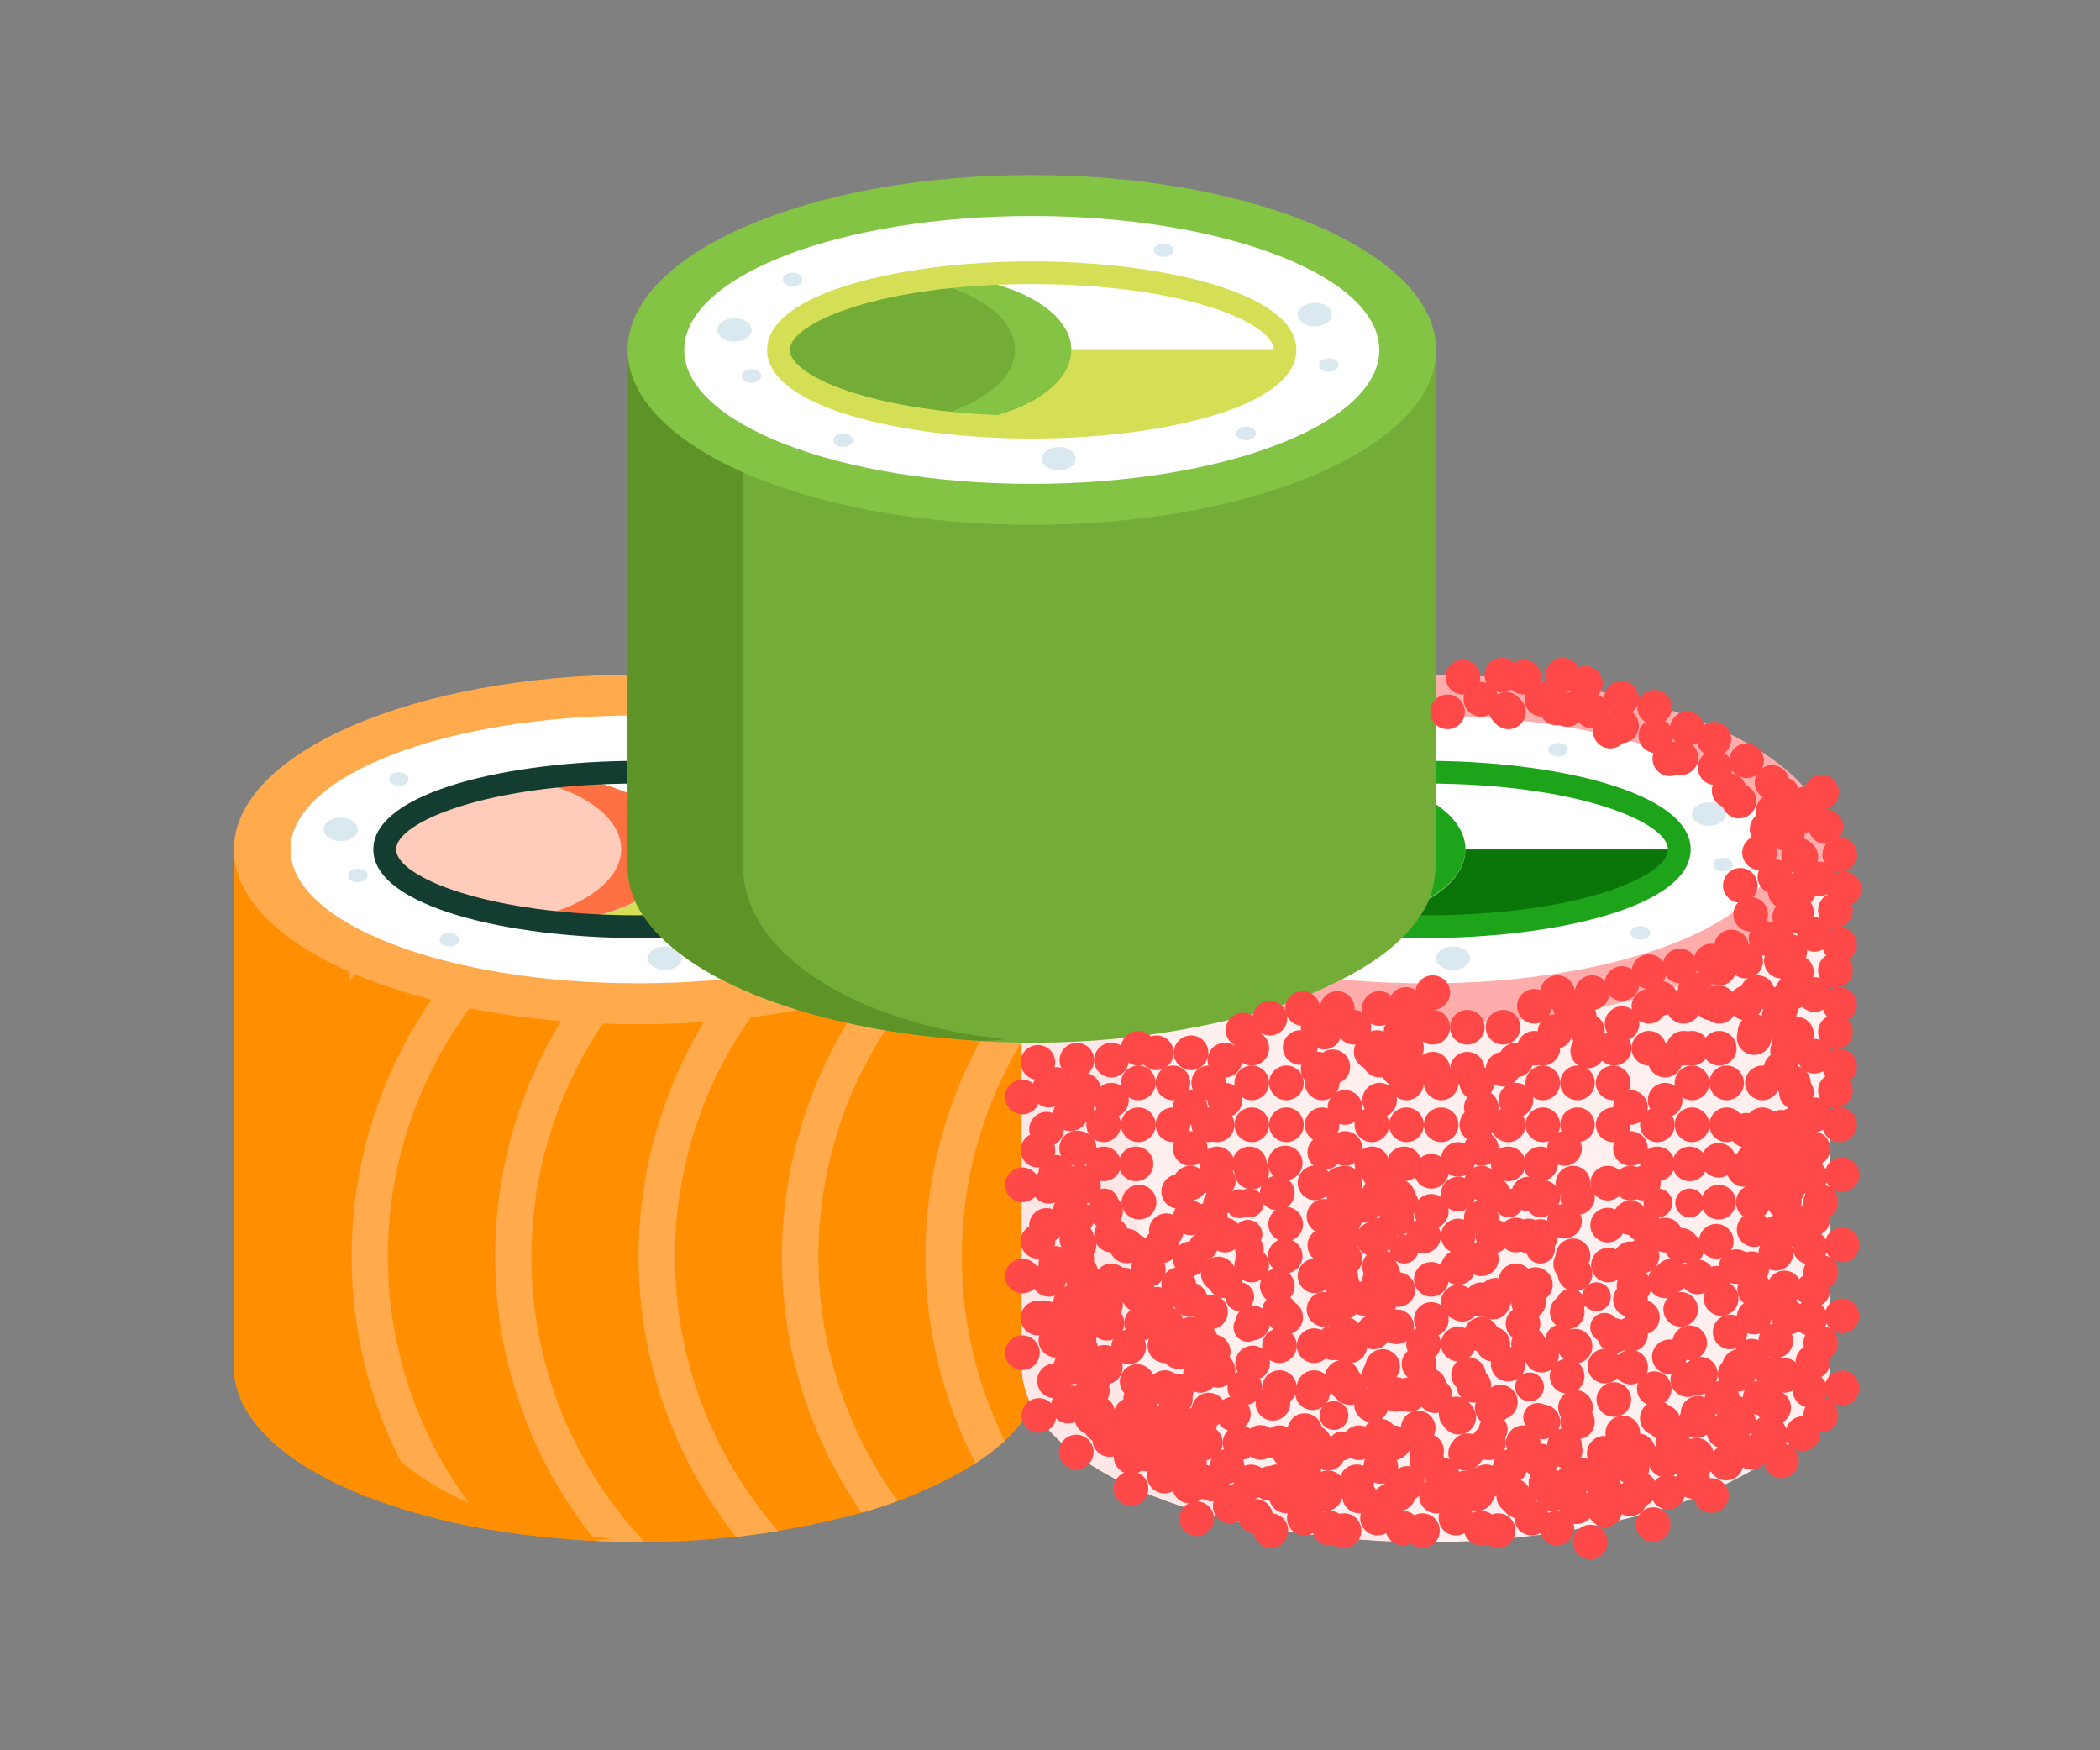 <svg width="36" height="30" viewBox="0 0 36 30" fill="none" xmlns="http://www.w3.org/2000/svg">
<rect x="0" y="0" width="36" height="30" fill="#808080" stroke="none"/>
<path d="M17.868 14.559V22.892C17.868 23.334 17.895 23.751 17.665 24.151C17.404 24.607 16.966 24.945 16.518 25.206C15.887 25.561 15.21 25.828 14.507 25.998C12.857 26.41 11.147 26.531 9.456 26.356C8.617 26.281 7.787 26.124 6.978 25.887C6.24 25.665 5.494 25.361 4.88 24.886C4.415 24.523 4.017 24.034 4.007 23.42C4.007 23.302 4.007 23.183 4.007 23.066V14.726C4.007 14.694 3.991 14.606 4.007 14.578C4.049 14.508 4.454 14.559 4.542 14.559H17.867H17.868Z" fill="#FF8F00"/>
<path d="M15.863 21.539C15.863 22.771 16.157 23.985 16.722 25.081C16.9 24.967 17.068 24.838 17.223 24.695C16.646 23.524 16.401 22.218 16.515 20.919C16.628 19.619 17.096 18.375 17.868 17.323V16.344C16.578 17.767 15.863 19.618 15.863 21.539V21.539Z" fill="#FFAA4D"/>
<path d="M13.404 21.539C13.403 23.106 13.879 24.637 14.768 25.928C14.978 25.868 15.188 25.802 15.389 25.728C14.787 24.898 14.371 23.948 14.169 22.943C13.967 21.937 13.985 20.9 14.22 19.902C14.455 18.904 14.903 17.969 15.532 17.159C16.162 16.35 16.958 15.686 17.868 15.212V14.563H17.77C16.462 15.201 15.36 16.193 14.588 17.426C13.817 18.659 13.406 20.084 13.404 21.539V21.539Z" fill="#FFAA4D"/>
<path d="M11.57 21.538C11.572 19.908 12.131 18.327 13.155 17.058C14.178 15.788 15.604 14.907 17.197 14.559H15.312C14.268 15.066 13.353 15.801 12.631 16.709C11.909 17.617 11.401 18.675 11.142 19.806C10.884 20.936 10.882 22.111 11.137 23.242C11.393 24.373 11.899 25.433 12.617 26.343C12.861 26.316 13.103 26.283 13.343 26.243C12.199 24.943 11.569 23.27 11.57 21.538V21.538Z" fill="#FFAA4D"/>
<path d="M9.11 21.538C9.113 19.907 9.673 18.326 10.698 17.056C11.722 15.787 13.15 14.905 14.744 14.559H12.852C11.802 15.069 10.882 15.81 10.158 16.726C9.434 17.641 8.927 18.709 8.673 19.848C8.419 20.987 8.426 22.169 8.692 23.305C8.958 24.441 9.477 25.503 10.211 26.41C10.491 26.424 10.771 26.431 11.05 26.429C9.803 25.106 9.109 23.357 9.11 21.538V21.538Z" fill="#FFAA4D"/>
<path d="M17.868 14.58V14.559H17.773L17.868 14.58Z" fill="#FFAA4D"/>
<path d="M8.404 26.219C7.589 25.284 7.031 24.152 6.787 22.935C6.543 21.719 6.621 20.46 7.012 19.283C7.403 18.105 8.095 17.05 9.018 16.222C9.942 15.393 11.066 14.82 12.278 14.559H10.394C9.381 15.05 8.488 15.757 7.776 16.629C7.063 17.501 6.55 18.518 6.27 19.609C5.991 20.7 5.952 21.838 6.157 22.945C6.362 24.052 6.805 25.102 7.457 26.02C7.77 26.099 8.086 26.164 8.404 26.219Z" fill="#FFAA4D"/>
<path d="M4.193 21.538C4.196 19.908 4.755 18.328 5.778 17.058C6.801 15.789 8.227 14.907 9.819 14.559H7.935C6.099 15.458 4.689 17.043 4.009 18.972V23.067C4.009 23.185 4.009 23.304 4.009 23.421C4.019 24.035 4.416 24.525 4.882 24.887C4.961 24.949 5.042 25.008 5.126 25.064C4.514 23.99 4.192 22.775 4.193 21.538V21.538Z" fill="#FFAA4D"/>
<path style="mix-blend-mode:multiply" d="M10.117 26.402C10.242 26.402 10.366 26.387 10.489 26.374C7.931 26.12 5.991 24.897 5.991 23.427V14.559H4.009V23.43C4.009 24.964 6.678 26.23 10.117 26.402Z" fill="url(#paint0_linear_941:8)"/>
<path d="M10.939 17.556C14.767 17.556 17.869 16.214 17.869 14.559C17.869 12.903 14.767 11.561 10.939 11.561C7.112 11.561 4.01 12.903 4.01 14.559C4.01 16.214 7.112 17.556 10.939 17.556Z" fill="#FFAA4D"/>
<path d="M10.938 16.854C14.228 16.854 16.895 15.826 16.895 14.559C16.895 13.291 14.228 12.263 10.938 12.263C7.648 12.263 4.98 13.291 4.98 14.559C4.98 15.826 7.648 16.854 10.938 16.854Z" fill="white"/>
<path d="M15.208 14.559C15.208 15.025 14.369 15.433 13.125 15.655C12.953 15.686 12.773 15.714 12.584 15.736C12.245 15.78 11.884 15.811 11.504 15.825C11.364 15.825 11.224 15.833 11.076 15.835H10.936C10.673 15.835 10.416 15.835 10.167 15.813C10.042 15.813 9.921 15.8 9.797 15.788C9.564 15.769 9.336 15.745 9.118 15.713C7.669 15.51 6.667 15.068 6.667 14.557C6.667 13.858 8.576 13.28 10.936 13.28C11.575 13.28 12.212 13.327 12.844 13.42C13.062 13.452 13.264 13.49 13.464 13.534C13.564 13.556 13.664 13.58 13.757 13.603C13.966 13.658 14.171 13.725 14.371 13.805C14.452 13.837 14.531 13.873 14.608 13.912C14.771 13.989 14.921 14.093 15.049 14.22C15.099 14.272 15.14 14.332 15.169 14.398C15.193 14.448 15.206 14.503 15.208 14.559Z" fill="white"/>
<path d="M15.171 14.559H10.938L9.251 14.698V15.728C9.429 15.752 9.61 15.771 9.799 15.787C9.922 15.798 10.044 15.806 10.169 15.812C10.418 15.826 10.675 15.833 10.938 15.833H11.078C11.218 15.833 11.364 15.833 11.506 15.823C11.883 15.809 12.247 15.778 12.586 15.735C12.774 15.713 12.955 15.685 13.127 15.654C14.224 15.458 15.001 15.12 15.173 14.724L15.171 14.559Z" fill="#D4DF56"/>
<path d="M11.612 14.559C11.612 15.025 11.128 15.433 10.406 15.655C10.307 15.686 10.202 15.714 10.093 15.736C9.887 15.782 9.678 15.811 9.468 15.825C9.387 15.825 9.304 15.833 9.22 15.835H9.141C8.989 15.835 8.84 15.828 8.696 15.813C8.623 15.808 8.552 15.8 8.482 15.788C8.349 15.77 8.217 15.745 8.087 15.713C7.248 15.51 6.669 15.068 6.669 14.557C6.669 13.858 7.774 13.28 9.141 13.28C9.513 13.281 9.885 13.328 10.246 13.42C10.367 13.451 10.487 13.489 10.604 13.534C10.662 13.556 10.72 13.58 10.774 13.603C10.899 13.66 11.018 13.727 11.13 13.805C11.179 13.838 11.225 13.874 11.27 13.912C11.372 13.999 11.458 14.103 11.524 14.22C11.556 14.276 11.579 14.336 11.594 14.398C11.607 14.451 11.613 14.505 11.612 14.559V14.559Z" fill="#FFCCBC"/>
<path d="M11.592 14.393C11.576 14.332 11.553 14.272 11.522 14.216C11.456 14.099 11.37 13.995 11.267 13.908C11.223 13.869 11.177 13.833 11.127 13.8C11.015 13.723 10.896 13.655 10.772 13.599C10.718 13.575 10.66 13.551 10.602 13.529C10.485 13.484 10.365 13.446 10.243 13.416C9.882 13.323 9.511 13.276 9.138 13.276C8.974 13.276 8.811 13.285 8.647 13.303C8.861 13.322 9.072 13.358 9.28 13.41C9.401 13.441 9.521 13.479 9.638 13.524C9.697 13.546 9.754 13.57 9.808 13.593C9.933 13.65 10.052 13.717 10.164 13.795C10.213 13.828 10.259 13.864 10.304 13.902C10.406 13.989 10.492 14.093 10.558 14.21C10.589 14.266 10.613 14.326 10.628 14.388C10.642 14.442 10.649 14.497 10.649 14.553C10.649 15.019 10.165 15.427 9.443 15.65C9.344 15.68 9.239 15.708 9.13 15.731C8.972 15.764 8.811 15.789 8.65 15.803H8.696C8.841 15.818 8.989 15.825 9.141 15.825H9.221C9.305 15.825 9.387 15.825 9.469 15.815C9.679 15.801 9.888 15.772 10.094 15.727C10.203 15.704 10.308 15.676 10.407 15.645C11.129 15.423 11.613 15.015 11.613 14.549C11.612 14.496 11.605 14.444 11.592 14.393V14.393Z" fill="#FF7043"/>
<path d="M10.938 16.078C8.739 16.078 6.4 15.545 6.4 14.559C6.4 13.573 8.739 13.041 10.938 13.041C13.137 13.041 15.474 13.573 15.474 14.559C15.474 15.545 13.137 16.078 10.938 16.078ZM10.938 13.43C8.368 13.43 6.791 14.087 6.791 14.559C6.791 15.03 8.368 15.688 10.938 15.688C13.508 15.688 15.085 15.03 15.085 14.559C15.085 14.087 13.508 13.43 10.938 13.43Z" fill="#143D32"/>
<path d="M5.841 14.418C6.003 14.418 6.134 14.327 6.134 14.216C6.134 14.105 6.003 14.015 5.841 14.015C5.68 14.015 5.549 14.105 5.549 14.216C5.549 14.327 5.68 14.418 5.841 14.418Z" fill="#DAE9EF"/>
<path d="M16.082 13.953C16.082 14.063 15.95 14.154 15.789 14.154C15.629 14.154 15.497 14.063 15.497 13.953C15.497 13.842 15.629 13.752 15.789 13.752C15.95 13.752 16.082 13.834 16.082 13.953Z" fill="#DAE9EF"/>
<path d="M11.691 16.424C11.691 16.535 11.561 16.625 11.398 16.625C11.236 16.625 11.107 16.535 11.107 16.424C11.107 16.312 11.238 16.222 11.398 16.222C11.559 16.222 11.691 16.313 11.691 16.424Z" fill="#DAE9EF"/>
<path d="M6.302 15.005C6.302 15.069 6.226 15.121 6.133 15.121C6.039 15.121 5.965 15.069 5.965 15.005C5.965 14.94 6.04 14.889 6.133 14.889C6.225 14.889 6.302 14.94 6.302 15.005Z" fill="#DAE9EF"/>
<path d="M13.368 12.85C13.368 12.912 13.292 12.966 13.2 12.966C13.108 12.966 13.032 12.912 13.032 12.85C13.032 12.787 13.108 12.733 13.2 12.733C13.292 12.733 13.368 12.785 13.368 12.85Z" fill="#DAE9EF"/>
<path d="M7.703 16.222C7.796 16.222 7.871 16.17 7.871 16.106C7.871 16.042 7.796 15.99 7.703 15.99C7.61 15.99 7.535 16.042 7.535 16.106C7.535 16.17 7.61 16.222 7.703 16.222Z" fill="#DAE9EF"/>
<path d="M16.197 14.817C16.197 14.882 16.121 14.933 16.027 14.933C15.934 14.933 15.859 14.882 15.859 14.817C15.859 14.753 15.935 14.701 16.027 14.701C16.12 14.701 16.197 14.753 16.197 14.817Z" fill="#DAE9EF"/>
<path d="M14.78 15.99C14.78 16.054 14.704 16.106 14.61 16.106C14.517 16.106 14.442 16.054 14.442 15.99C14.442 15.925 14.518 15.873 14.61 15.873C14.703 15.873 14.78 15.927 14.78 15.99Z" fill="#DAE9EF"/>
<path d="M7.005 13.351C7.005 13.416 6.931 13.468 6.837 13.468C6.743 13.468 6.669 13.416 6.669 13.351C6.669 13.287 6.744 13.235 6.837 13.235C6.929 13.235 7.005 13.287 7.005 13.351Z" fill="#DAE9EF"/>
<path d="M31.377 14.559V22.893C31.377 23.335 31.403 23.752 31.174 24.152C30.912 24.608 30.475 24.945 30.027 25.207C29.396 25.562 28.719 25.828 28.015 25.998C26.366 26.411 24.656 26.532 22.965 26.356C22.125 26.282 21.296 26.125 20.487 25.888C19.749 25.665 19.003 25.362 18.389 24.886C17.923 24.524 17.526 24.034 17.516 23.42C17.516 23.303 17.516 23.184 17.516 23.067V14.727C17.516 14.695 17.5 14.607 17.516 14.579C17.558 14.509 17.962 14.559 18.051 14.559H31.375H31.377Z" fill="#FFEFEF"/>
<path d="M31.376 14.58V14.559H31.281L31.376 14.58Z" fill="#FFAA4D"/>
<path d="M17.702 21.539C17.704 19.909 18.263 18.328 19.286 17.059C20.309 15.789 21.735 14.908 23.328 14.559H21.444C19.607 15.459 18.197 17.043 17.518 18.972V23.068C17.518 23.185 17.518 23.304 17.518 23.422C17.527 24.036 17.925 24.525 18.39 24.888C18.47 24.949 18.551 25.008 18.635 25.064C18.023 23.99 17.701 22.775 17.702 21.539V21.539Z" fill="#FFAA4D"/>
<g style="mix-blend-mode:multiply">
<path d="M23.626 26.403C23.751 26.403 23.875 26.387 23.998 26.375C21.44 26.12 19.5 24.898 19.5 23.427V14.559H17.518V23.43C17.518 24.965 20.186 26.231 23.626 26.403Z" fill="#FFE7E7"/>
</g>
<path d="M24.448 17.557C28.275 17.557 31.378 16.215 31.378 14.559C31.378 12.904 28.275 11.562 24.448 11.562C20.621 11.562 17.519 12.904 17.519 14.559C17.519 16.215 20.621 17.557 24.448 17.557Z" fill="#FFACAC"/>
<path d="M24.447 16.855C27.737 16.855 30.404 15.827 30.404 14.559C30.404 13.291 27.737 12.264 24.447 12.264C21.157 12.264 18.489 13.291 18.489 14.559C18.489 15.827 21.157 16.855 24.447 16.855Z" fill="white"/>
<path d="M28.717 14.559C28.717 15.025 27.878 15.434 26.634 15.656C26.462 15.687 26.282 15.715 26.093 15.737C25.754 15.78 25.393 15.811 25.013 15.825C24.873 15.825 24.733 15.834 24.585 15.835H24.445C24.182 15.835 23.924 15.835 23.675 15.814C23.551 15.814 23.429 15.8 23.306 15.789C23.073 15.769 22.845 15.745 22.627 15.713C21.177 15.51 20.176 15.068 20.176 14.558C20.176 13.858 22.085 13.281 24.445 13.281C25.083 13.281 25.721 13.328 26.353 13.421C26.571 13.453 26.773 13.491 26.973 13.534C27.073 13.556 27.172 13.58 27.266 13.604C27.475 13.658 27.68 13.725 27.88 13.805C27.961 13.837 28.04 13.873 28.117 13.913C28.28 13.989 28.429 14.093 28.557 14.221C28.608 14.272 28.649 14.332 28.678 14.398C28.702 14.449 28.715 14.504 28.717 14.559Z" fill="white"/>
<path d="M28.679 14.559H24.447L22.76 14.699V15.729C22.937 15.752 23.119 15.772 23.308 15.787C23.431 15.798 23.553 15.807 23.677 15.812C23.926 15.826 24.184 15.833 24.447 15.833H24.587C24.727 15.833 24.873 15.833 25.015 15.824C25.392 15.81 25.756 15.779 26.095 15.736C26.283 15.713 26.464 15.685 26.636 15.654C27.733 15.459 28.51 15.12 28.682 14.724L28.679 14.559Z" fill="#0A7508"/>
<path d="M25.121 14.559C25.121 15.025 24.637 15.434 23.915 15.656C23.816 15.687 23.711 15.715 23.602 15.737C23.396 15.782 23.187 15.812 22.977 15.825C22.896 15.825 22.813 15.834 22.729 15.835H22.649C22.497 15.835 22.349 15.828 22.205 15.814C22.132 15.808 22.061 15.8 21.991 15.789C21.858 15.771 21.726 15.745 21.596 15.713C20.757 15.51 20.178 15.068 20.178 14.558C20.178 13.858 21.283 13.281 22.649 13.281C23.022 13.281 23.393 13.328 23.754 13.421C23.876 13.451 23.995 13.489 24.113 13.534C24.171 13.556 24.229 13.58 24.283 13.604C24.407 13.66 24.526 13.727 24.639 13.805C24.687 13.838 24.734 13.874 24.778 13.913C24.881 13.999 24.967 14.104 25.033 14.221C25.064 14.276 25.088 14.336 25.103 14.398C25.116 14.451 25.122 14.505 25.121 14.559V14.559Z" fill="#FFCCBC"/>
<path d="M25.101 14.394C25.085 14.332 25.062 14.272 25.031 14.216C24.965 14.099 24.879 13.995 24.776 13.909C24.732 13.87 24.685 13.834 24.636 13.801C24.524 13.723 24.405 13.656 24.281 13.6C24.227 13.576 24.169 13.552 24.11 13.53C23.993 13.485 23.874 13.447 23.752 13.416C23.391 13.324 23.02 13.277 22.647 13.276C22.483 13.277 22.319 13.286 22.156 13.303C22.369 13.322 22.581 13.358 22.788 13.411C22.91 13.441 23.029 13.479 23.147 13.524C23.205 13.546 23.263 13.57 23.317 13.594C23.442 13.65 23.561 13.717 23.672 13.795C23.721 13.828 23.768 13.864 23.812 13.903C23.915 13.989 24.001 14.094 24.067 14.211C24.098 14.267 24.121 14.326 24.137 14.388C24.151 14.442 24.158 14.498 24.158 14.553C24.158 15.019 23.674 15.428 22.952 15.65C22.853 15.681 22.748 15.709 22.639 15.731C22.48 15.765 22.32 15.789 22.159 15.804H22.205C22.35 15.818 22.498 15.825 22.65 15.825H22.73C22.814 15.825 22.896 15.825 22.977 15.815C23.188 15.802 23.397 15.772 23.603 15.727C23.712 15.705 23.817 15.677 23.916 15.646C24.638 15.424 25.122 15.015 25.122 14.549C25.121 14.497 25.114 14.445 25.101 14.394V14.394Z" fill="#1DA41A"/>
<path d="M24.447 16.078C22.248 16.078 19.909 15.545 19.909 14.559C19.909 13.573 22.248 13.041 24.447 13.041C26.646 13.041 28.983 13.573 28.983 14.559C28.983 15.545 26.646 16.078 24.447 16.078ZM24.447 13.43C21.877 13.43 20.299 14.088 20.299 14.559C20.299 15.031 21.877 15.688 24.447 15.688C27.016 15.688 28.594 15.031 28.594 14.559C28.594 14.088 27.016 13.43 24.447 13.43Z" fill="#1DA41A"/>
<path d="M19.35 14.418C19.511 14.418 19.642 14.328 19.642 14.217C19.642 14.105 19.511 14.015 19.35 14.015C19.189 14.015 19.058 14.105 19.058 14.217C19.058 14.328 19.189 14.418 19.35 14.418Z" fill="#DAE9EF"/>
<path d="M29.591 13.953C29.591 14.064 29.459 14.155 29.298 14.155C29.137 14.155 29.006 14.064 29.006 13.953C29.006 13.843 29.137 13.752 29.298 13.752C29.459 13.752 29.591 13.835 29.591 13.953Z" fill="#DAE9EF"/>
<path d="M25.2 16.424C25.2 16.536 25.069 16.625 24.907 16.625C24.745 16.625 24.616 16.536 24.616 16.424C24.616 16.312 24.746 16.223 24.907 16.223C25.068 16.223 25.2 16.314 25.2 16.424Z" fill="#DAE9EF"/>
<path d="M19.811 15.005C19.811 15.07 19.735 15.121 19.642 15.121C19.548 15.121 19.474 15.07 19.474 15.005C19.474 14.941 19.549 14.889 19.642 14.889C19.734 14.889 19.811 14.941 19.811 15.005Z" fill="#DAE9EF"/>
<path d="M26.877 12.85C26.877 12.913 26.801 12.966 26.709 12.966C26.616 12.966 26.541 12.913 26.541 12.85C26.541 12.787 26.616 12.734 26.709 12.734C26.801 12.734 26.877 12.786 26.877 12.85Z" fill="#DAE9EF"/>
<path d="M21.212 16.222C21.305 16.222 21.38 16.171 21.38 16.106C21.38 16.042 21.305 15.99 21.212 15.99C21.119 15.99 21.044 16.042 21.044 16.106C21.044 16.171 21.119 16.222 21.212 16.222Z" fill="#DAE9EF"/>
<path d="M29.705 14.818C29.705 14.882 29.63 14.934 29.536 14.934C29.442 14.934 29.368 14.882 29.368 14.818C29.368 14.753 29.444 14.702 29.536 14.702C29.628 14.702 29.705 14.753 29.705 14.818Z" fill="#DAE9EF"/>
<path d="M28.288 15.99C28.288 16.055 28.213 16.106 28.119 16.106C28.025 16.106 27.951 16.055 27.951 15.99C27.951 15.926 28.027 15.874 28.119 15.874C28.211 15.874 28.288 15.927 28.288 15.99Z" fill="#DAE9EF"/>
<path d="M20.513 13.352C20.513 13.416 20.439 13.468 20.346 13.468C20.252 13.468 20.178 13.416 20.178 13.352C20.178 13.288 20.253 13.236 20.346 13.236C20.438 13.236 20.513 13.288 20.513 13.352Z" fill="#DAE9EF"/>
<path d="M24.618 5.998V14.332C24.618 14.774 24.645 15.19 24.415 15.59C24.154 16.046 23.716 16.384 23.268 16.645C22.637 17 21.96 17.267 21.257 17.437C19.607 17.849 17.897 17.97 16.206 17.795C15.367 17.72 14.537 17.563 13.729 17.326C12.99 17.104 12.244 16.8 11.63 16.325C11.165 15.963 10.767 15.473 10.758 14.859C10.758 14.741 10.758 14.622 10.758 14.505V6.165C10.758 6.133 10.741 6.045 10.758 6.017C10.799 5.947 11.204 5.998 11.292 5.998H24.617H24.618Z" fill="#73AD38"/>
<path d="M24.618 6.019V5.998H24.523L24.618 6.019Z" fill="#FFAA4D"/>
<g style="mix-blend-mode:multiply">
<path d="M16.867 17.841C16.992 17.841 17.116 17.826 17.239 17.813C14.681 17.558 12.741 16.336 12.741 14.866V5.998H10.759V14.869C10.759 16.403 13.428 17.669 16.867 17.841Z" fill="#5E9328"/>
</g>
<path d="M17.689 8.995C21.517 8.995 24.619 7.653 24.619 5.998C24.619 4.342 21.517 3 17.689 3C13.862 3 10.76 4.342 10.76 5.998C10.76 7.653 13.862 8.995 17.689 8.995Z" fill="#84C444"/>
<path d="M17.688 8.293C20.978 8.293 23.645 7.265 23.645 5.998C23.645 4.73 20.978 3.702 17.688 3.702C14.398 3.702 11.73 4.73 11.73 5.998C11.73 7.265 14.398 8.293 17.688 8.293Z" fill="white"/>
<path d="M21.958 5.998C21.958 6.464 21.119 6.872 19.875 7.094C19.703 7.125 19.523 7.153 19.334 7.176C18.995 7.219 18.634 7.25 18.254 7.264C18.114 7.264 17.974 7.272 17.826 7.273H17.686C17.423 7.273 17.166 7.273 16.917 7.252C16.792 7.252 16.671 7.238 16.547 7.227C16.314 7.208 16.086 7.184 15.868 7.152C14.418 6.949 13.417 6.507 13.417 5.996C13.417 5.297 15.326 4.719 17.686 4.719C18.325 4.719 18.962 4.766 19.594 4.859C19.812 4.891 20.014 4.929 20.214 4.972C20.314 4.995 20.414 5.019 20.507 5.042C20.716 5.096 20.921 5.164 21.122 5.244C21.202 5.276 21.281 5.311 21.358 5.351C21.521 5.428 21.671 5.532 21.799 5.659C21.849 5.711 21.89 5.771 21.919 5.837C21.943 5.887 21.956 5.942 21.958 5.998Z" fill="white"/>
<path d="M21.921 5.998H17.688L16.001 6.137V7.167C16.179 7.191 16.36 7.21 16.549 7.226C16.672 7.237 16.794 7.245 16.919 7.251C17.168 7.265 17.425 7.272 17.688 7.272H17.828C17.968 7.272 18.114 7.272 18.256 7.262C18.634 7.248 18.997 7.217 19.336 7.174C19.524 7.152 19.705 7.124 19.877 7.093C20.974 6.897 21.751 6.558 21.923 6.163L21.921 5.998Z" fill="#D4DF56"/>
<path d="M18.362 5.998C18.362 6.464 17.878 6.872 17.157 7.094C17.057 7.125 16.952 7.153 16.843 7.176C16.637 7.221 16.428 7.25 16.218 7.264C16.137 7.264 16.054 7.272 15.97 7.273H15.891C15.739 7.273 15.59 7.266 15.446 7.252C15.373 7.247 15.302 7.238 15.232 7.227C15.099 7.209 14.967 7.184 14.837 7.152C13.998 6.949 13.419 6.507 13.419 5.996C13.419 5.297 14.524 4.719 15.891 4.719C16.263 4.72 16.635 4.767 16.996 4.859C17.117 4.89 17.237 4.928 17.354 4.972C17.413 4.995 17.47 5.019 17.524 5.042C17.649 5.099 17.768 5.166 17.88 5.244C17.929 5.277 17.975 5.313 18.02 5.351C18.122 5.438 18.208 5.542 18.274 5.659C18.306 5.715 18.329 5.775 18.344 5.837C18.357 5.89 18.363 5.944 18.362 5.998V5.998Z" fill="#73AD38"/>
<path d="M18.342 5.832C18.326 5.771 18.303 5.711 18.272 5.655C18.206 5.538 18.12 5.434 18.017 5.347C17.973 5.308 17.927 5.272 17.878 5.239C17.765 5.162 17.646 5.094 17.522 5.038C17.468 5.014 17.41 4.99 17.352 4.968C17.235 4.923 17.115 4.885 16.994 4.855C16.632 4.762 16.261 4.715 15.888 4.715C15.724 4.715 15.56 4.724 15.398 4.741C15.611 4.761 15.822 4.797 16.03 4.849C16.151 4.88 16.271 4.918 16.388 4.962C16.447 4.985 16.504 5.009 16.558 5.032C16.683 5.089 16.802 5.156 16.914 5.234C16.963 5.267 17.009 5.303 17.054 5.341C17.156 5.428 17.242 5.532 17.308 5.649C17.339 5.705 17.363 5.765 17.378 5.827C17.392 5.881 17.399 5.936 17.399 5.992C17.399 6.458 16.915 6.866 16.193 7.089C16.094 7.119 15.989 7.147 15.88 7.17C15.722 7.203 15.562 7.228 15.4 7.242H15.446C15.591 7.256 15.739 7.263 15.891 7.263H15.971C16.055 7.263 16.137 7.263 16.218 7.254C16.429 7.24 16.638 7.211 16.844 7.166C16.953 7.143 17.058 7.115 17.157 7.084C17.879 6.862 18.363 6.454 18.363 5.988C18.362 5.935 18.355 5.883 18.342 5.832V5.832Z" fill="#84C344"/>
<path d="M17.688 7.517C15.489 7.517 13.15 6.984 13.15 5.998C13.15 5.012 15.489 4.48 17.688 4.48C19.887 4.48 22.224 5.012 22.224 5.998C22.224 6.984 19.887 7.517 17.688 7.517ZM17.688 4.869C15.118 4.869 13.541 5.526 13.541 5.998C13.541 6.469 15.118 7.126 17.688 7.126C20.258 7.126 21.835 6.469 21.835 5.998C21.835 5.526 20.258 4.869 17.688 4.869Z" fill="#D4DF56"/>
<path d="M12.591 5.856C12.753 5.856 12.883 5.766 12.883 5.655C12.883 5.544 12.753 5.454 12.591 5.454C12.43 5.454 12.299 5.544 12.299 5.655C12.299 5.766 12.43 5.856 12.591 5.856Z" fill="#DAE9EF"/>
<path d="M22.832 5.392C22.832 5.502 22.7 5.593 22.539 5.593C22.379 5.593 22.247 5.502 22.247 5.392C22.247 5.281 22.379 5.19 22.539 5.19C22.7 5.19 22.832 5.273 22.832 5.392Z" fill="#DAE9EF"/>
<path d="M18.441 7.863C18.441 7.974 18.311 8.064 18.148 8.064C17.986 8.064 17.857 7.974 17.857 7.863C17.857 7.751 17.988 7.661 18.148 7.661C18.309 7.661 18.441 7.752 18.441 7.863Z" fill="#DAE9EF"/>
<path d="M13.052 6.444C13.052 6.508 12.976 6.56 12.883 6.56C12.789 6.56 12.715 6.508 12.715 6.444C12.715 6.379 12.79 6.328 12.883 6.328C12.975 6.328 13.052 6.379 13.052 6.444Z" fill="#DAE9EF"/>
<path d="M20.118 4.288C20.118 4.351 20.042 4.405 19.95 4.405C19.858 4.405 19.782 4.351 19.782 4.288C19.782 4.226 19.858 4.172 19.95 4.172C20.042 4.172 20.118 4.224 20.118 4.288Z" fill="#DAE9EF"/>
<path d="M14.453 7.661C14.546 7.661 14.621 7.609 14.621 7.545C14.621 7.481 14.546 7.429 14.453 7.429C14.36 7.429 14.285 7.481 14.285 7.545C14.285 7.609 14.36 7.661 14.453 7.661Z" fill="#DAE9EF"/>
<path d="M22.947 6.256C22.947 6.321 22.871 6.372 22.777 6.372C22.683 6.372 22.609 6.321 22.609 6.256C22.609 6.192 22.685 6.14 22.777 6.14C22.87 6.14 22.947 6.192 22.947 6.256Z" fill="#DAE9EF"/>
<path d="M21.529 7.429C21.529 7.493 21.454 7.545 21.36 7.545C21.267 7.545 21.192 7.493 21.192 7.429C21.192 7.364 21.268 7.312 21.36 7.312C21.453 7.312 21.529 7.366 21.529 7.429Z" fill="#DAE9EF"/>
<path d="M13.755 4.79C13.755 4.855 13.681 4.907 13.587 4.907C13.493 4.907 13.419 4.855 13.419 4.79C13.419 4.726 13.495 4.674 13.587 4.674C13.679 4.674 13.755 4.726 13.755 4.79Z" fill="#DAE9EF"/>
<circle cx="19.053" cy="18.17" r="0.297" fill="#FF4848"/>
<circle cx="20.998" cy="18.17" r="0.297" fill="#FF4848"/>
<circle cx="21.309" cy="17.655" r="0.297" fill="#FF4848"/>
<circle cx="23.65" cy="18.17" r="0.297" fill="#FF4848"/>
<circle cx="25.987" cy="18.17" r="0.297" fill="#FF4848"/>
<circle cx="28.545" cy="18.17" r="0.297" fill="#FF4848"/>
<circle cx="27.806" cy="16.858" r="0.297" fill="#FF4848"/>
<circle cx="24.1" cy="17.217" r="0.297" fill="#FF4848"/>
<circle cx="24.537" cy="20.076" r="0.297" fill="#FF4848"/>
<circle cx="24.537" cy="21.928" r="0.297" fill="#FF4848"/>
<circle cx="21.473" cy="22.675" r="0.297" fill="#FF4848"/>
<circle cx="23.649" cy="20.115" r="0.297" transform="rotate(75 23.649 20.115)" fill="#FF4848"/>
<circle cx="23.649" cy="21.71" r="0.297" transform="rotate(75 23.649 21.71)" fill="#FF4848"/>
<circle cx="29.765" cy="21.71" r="0.297" transform="rotate(75 29.765 21.71)" fill="#FF4848"/>
<circle cx="28.618" cy="23.256" r="0.297" transform="rotate(75 28.618 23.256)" fill="#FF4848"/>
<circle cx="25.265" cy="23.745" r="0.297" transform="rotate(75 25.265 23.745)" fill="#FF4848"/>
<circle cx="19.053" cy="21.169" r="0.297" fill="#FF4848"/>
<circle cx="20.998" cy="21.169" r="0.297" fill="#FF4848"/>
<circle cx="23.65" cy="21.169" r="0.297" fill="#FF4848"/>
<circle cx="25.987" cy="21.169" r="0.297" fill="#FF4848"/>
<circle cx="28.545" cy="21.169" r="0.297" fill="#FF4848"/>
<circle cx="20.752" cy="20.891" r="0.297" transform="rotate(75 20.752 20.891)" fill="#FF4848"/>
<circle cx="20.752" cy="22.487" r="0.297" transform="rotate(75 20.752 22.487)" fill="#FF4848"/>
<circle cx="26.867" cy="22.487" r="0.297" transform="rotate(75 26.867 22.487)" fill="#FF4848"/>
<circle cx="25.721" cy="24.032" r="0.297" transform="rotate(75 25.721 24.032)" fill="#FF4848"/>
<circle cx="22.367" cy="24.521" r="0.297" transform="rotate(75 22.367 24.521)" fill="#FF4848"/>
<circle cx="19.053" cy="21.954" r="0.297" fill="#FF4848"/>
<circle cx="20.998" cy="21.954" r="0.297" fill="#FF4848"/>
<circle cx="23.65" cy="21.954" r="0.297" fill="#FF4848"/>
<circle cx="25.987" cy="21.954" r="0.297" fill="#FF4848"/>
<circle cx="28.545" cy="21.954" r="0.297" fill="#FF4848"/>
<circle cx="19.994" cy="21.095" r="0.297" transform="rotate(75 19.994 21.095)" fill="#FF4848"/>
<circle cx="19.994" cy="22.69" r="0.297" transform="rotate(75 19.994 22.69)" fill="#FF4848"/>
<circle cx="26.109" cy="22.69" r="0.297" transform="rotate(75 26.109 22.69)" fill="#FF4848"/>
<circle cx="24.963" cy="24.235" r="0.297" transform="rotate(75 24.963 24.235)" fill="#FF4848"/>
<circle cx="21.609" cy="24.724" r="0.297" transform="rotate(75 21.609 24.724)" fill="#FF4848"/>
<circle cx="19.053" cy="18.857" r="0.297" fill="#FF4848"/>
<circle cx="20.998" cy="18.857" r="0.297" fill="#FF4848"/>
<circle cx="23.65" cy="18.857" r="0.297" fill="#FF4848"/>
<circle cx="25.987" cy="18.857" r="0.297" fill="#FF4848"/>
<circle cx="28.545" cy="18.857" r="0.297" fill="#FF4848"/>
<circle cx="27.806" cy="17.545" r="0.297" fill="#FF4848"/>
<circle cx="24.1" cy="17.904" r="0.297" fill="#FF4848"/>
<circle cx="24.537" cy="20.763" r="0.297" fill="#FF4848"/>
<circle cx="24.537" cy="22.616" r="0.297" fill="#FF4848"/>
<circle cx="21.473" cy="23.362" r="0.297" fill="#FF4848"/>
<circle cx="22.985" cy="20.293" r="0.297" transform="rotate(75 22.985 20.293)" fill="#FF4848"/>
<circle cx="22.985" cy="21.888" r="0.297" transform="rotate(75 22.985 21.888)" fill="#FF4848"/>
<circle cx="29.101" cy="21.888" r="0.297" transform="rotate(75 29.101 21.888)" fill="#FF4848"/>
<circle cx="27.954" cy="23.433" r="0.297" transform="rotate(75 27.954 23.433)" fill="#FF4848"/>
<circle cx="24.601" cy="23.923" r="0.297" transform="rotate(75 24.601 23.923)" fill="#FF4848"/>
<circle cx="19.514" cy="18.561" r="0.297" fill="#FF4848"/>
<circle cx="19.824" cy="18.045" r="0.297" fill="#FF4848"/>
<circle cx="21.459" cy="18.561" r="0.297" fill="#FF4848"/>
<circle cx="24.111" cy="18.561" r="0.297" fill="#FF4848"/>
<circle cx="26.448" cy="18.561" r="0.297" fill="#FF4848"/>
<circle cx="26.966" cy="20.279" r="0.297" fill="#FF4848"/>
<circle cx="26.966" cy="21.525" r="0.297" fill="#FF4848"/>
<circle cx="26.966" cy="25.371" r="0.297" fill="#FF4848"/>
<circle cx="26.035" cy="25.729" r="0.297" fill="#FF4848"/>
<circle cx="23.816" cy="25.729" r="0.297" fill="#FF4848"/>
<circle cx="22.451" cy="25.729" r="0.297" fill="#FF4848"/>
<circle cx="21.182" cy="25.729" r="0.297" fill="#FF4848"/>
<circle cx="20.722" cy="24.169" r="0.297" fill="#FF4848"/>
<circle cx="19.831" cy="22.355" r="0.297" fill="#FF4848"/>
<circle cx="19.494" cy="23.68" r="0.297" fill="#FF4848"/>
<circle cx="20.072" cy="24.977" r="0.297" fill="#FF4848"/>
<circle cx="18.872" cy="24.432" r="0.297" fill="#FF4848"/>
<circle cx="18.499" cy="22.928" r="0.297" fill="#FF4848"/>
<circle cx="18.499" cy="21.334" r="0.297" fill="#FF4848"/>
<circle cx="18.499" cy="19.685" r="0.297" fill="#FF4848"/>
<circle cx="22.848" cy="18.285" r="0.297" fill="#FF4848"/>
<circle cx="24.163" cy="18.285" r="0.297" fill="#FF4848"/>
<circle cx="27.218" cy="18.014" r="0.297" fill="#FF4848"/>
<circle cx="30.645" cy="18.014" r="0.297" fill="#FF4848"/>
<circle cx="30.645" cy="20.373" r="0.297" fill="#FF4848"/>
<circle cx="30.455" cy="20.373" r="0.297" fill="#FF4848"/>
<circle cx="30.589" cy="22.076" r="0.297" fill="#FF4848"/>
<circle cx="30.589" cy="23.575" r="0.297" fill="#FF4848"/>
<circle cx="29.668" cy="24.554" r="0.297" fill="#FF4848"/>
<circle cx="30.321" cy="24.554" r="0.297" fill="#FF4848"/>
<circle cx="28.081" cy="24.868" r="0.297" transform="rotate(90 28.081 24.868)" fill="#FF4848"/>
<circle cx="26.501" cy="25.426" r="0.297" transform="rotate(90 26.501 25.426)" fill="#FF4848"/>
<circle cx="24.125" cy="25.426" r="0.297" transform="rotate(90 24.125 25.426)" fill="#FF4848"/>
<circle cx="21.764" cy="25.426" r="0.297" transform="rotate(90 21.764 25.426)" fill="#FF4848"/>
<circle cx="19.391" cy="24.97" r="0.297" transform="rotate(90 19.391 24.97)" fill="#FF4848"/>
<circle cx="28.469" cy="17.115" r="0.297" transform="rotate(90 28.469 17.115)" fill="#FF4848"/>
<circle cx="29.682" cy="16.231" r="0.297" transform="rotate(90 29.682 16.231)" fill="#FF4848"/>
<circle cx="29.834" cy="15.175" r="0.297" transform="rotate(90 29.834 15.175)" fill="#FF4848"/>
<circle cx="29.812" cy="13.73" r="0.297" transform="rotate(120 29.812 13.73)" fill="#FF4848"/>
<circle cx="28.815" cy="12.988" r="0.297" transform="rotate(120 28.815 12.988)" fill="#FF4848"/>
<circle cx="27.798" cy="12.441" r="0.297" transform="rotate(120 27.798 12.441)" fill="#FF4848"/>
<circle cx="26.684" cy="12.134" r="0.297" transform="rotate(108.989 26.684 12.134)" fill="#FF4848"/>
<circle cx="25.859" cy="12.201" r="0.297" transform="rotate(83.246 25.859 12.201)" fill="#FF4848"/>
<circle cx="24.815" cy="12.201" r="0.297" transform="rotate(83.246 24.815 12.201)" fill="#FF4848"/>
<circle cx="30.532" cy="16.231" r="0.297" transform="rotate(83.246 30.532 16.231)" fill="#FF4848"/>
<circle cx="30.532" cy="17.261" r="0.297" transform="rotate(83.246 30.532 17.261)" fill="#FF4848"/>
<circle cx="30.532" cy="18.319" r="0.297" transform="rotate(83.246 30.532 18.319)" fill="#FF4848"/>
<circle cx="30.532" cy="19.322" r="0.297" transform="rotate(83.246 30.532 19.322)" fill="#FF4848"/>
<circle cx="30.473" cy="19.921" r="0.297" transform="rotate(128.246 30.473 19.921)" fill="#FF4848"/>
<circle cx="30.473" cy="21.124" r="0.297" transform="rotate(128.246 30.473 21.124)" fill="#FF4848"/>
<circle cx="30.473" cy="22.341" r="0.297" transform="rotate(128.246 30.473 22.341)" fill="#FF4848"/>
<circle cx="30.473" cy="23.576" r="0.297" transform="rotate(128.246 30.473 23.576)" fill="#FF4848"/>
<circle cx="29.8" cy="24.36" r="0.297" transform="rotate(128.246 29.8 24.36)" fill="#FF4848"/>
<circle cx="29.338" cy="25.633" r="0.297" transform="rotate(38.246 29.338 25.633)" fill="#FF4848"/>
<circle cx="28.34" cy="26.132" r="0.297" transform="rotate(38.246 28.34 26.132)" fill="#FF4848"/>
<circle cx="27.263" cy="26.431" r="0.297" transform="rotate(38.246 27.263 26.431)" fill="#FF4848"/>
<circle cx="25.683" cy="26.235" r="0.297" transform="rotate(83.246 25.683 26.235)" fill="#FF4848"/>
<circle cx="24.385" cy="26.235" r="0.297" transform="rotate(83.246 24.385 26.235)" fill="#FF4848"/>
<circle cx="23.041" cy="26.235" r="0.297" transform="rotate(83.246 23.041 26.235)" fill="#FF4848"/>
<circle cx="21.786" cy="26.235" r="0.297" transform="rotate(83.246 21.786 26.235)" fill="#FF4848"/>
<circle cx="20.515" cy="26.031" r="0.297" transform="rotate(83.246 20.515 26.031)" fill="#FF4848"/>
<circle cx="19.388" cy="25.515" r="0.297" transform="rotate(83.246 19.388 25.515)" fill="#FF4848"/>
<circle cx="18.45" cy="24.888" r="0.297" transform="rotate(83.246 18.45 24.888)" fill="#FF4848"/>
<circle cx="17.81" cy="24.262" r="0.297" transform="rotate(83.246 17.81 24.262)" fill="#FF4848"/>
<circle cx="17.527" cy="23.186" r="0.297" transform="rotate(83.246 17.527 23.186)" fill="#FF4848"/>
<circle cx="17.527" cy="21.871" r="0.297" transform="rotate(83.246 17.527 21.871)" fill="#FF4848"/>
<circle cx="17.527" cy="20.308" r="0.297" transform="rotate(83.246 17.527 20.308)" fill="#FF4848"/>
<circle cx="17.527" cy="18.803" r="0.297" transform="rotate(83.246 17.527 18.803)" fill="#FF4848"/>
<circle cx="30.605" cy="15.28" r="0.297" transform="rotate(83.246 30.605 15.28)" fill="#FF4848"/>
<circle cx="30.293" cy="14.211" r="0.297" transform="rotate(83.246 30.293 14.211)" fill="#FF4848"/>
<circle cx="29.006" cy="18.561" r="0.297" fill="#FF4848"/>
<circle cx="30.071" cy="17.785" r="0.297" fill="#FF4848"/>
<circle cx="29.462" cy="19.887" r="0.297" fill="#FF4848"/>
<circle cx="28.267" cy="17.248" r="0.297" fill="#FF4848"/>
<circle cx="29.332" cy="16.473" r="0.297" fill="#FF4848"/>
<circle cx="24.561" cy="17.607" r="0.297" fill="#FF4848"/>
<circle cx="24.998" cy="20.466" r="0.297" fill="#FF4848"/>
<circle cx="24.998" cy="22.319" r="0.297" fill="#FF4848"/>
<circle cx="21.934" cy="23.065" r="0.297" fill="#FF4848"/>
<circle cx="23.391" cy="20.661" r="0.297" transform="rotate(75 23.391 20.661)" fill="#FF4848"/>
<circle cx="23.391" cy="22.256" r="0.297" transform="rotate(75 23.391 22.256)" fill="#FF4848"/>
<circle cx="29.506" cy="22.256" r="0.297" transform="rotate(75 29.506 22.256)" fill="#FF4848"/>
<circle cx="28.359" cy="23.802" r="0.297" transform="rotate(75 28.359 23.802)" fill="#FF4848"/>
<circle cx="25.006" cy="24.291" r="0.297" transform="rotate(75 25.006 24.291)" fill="#FF4848"/>
<circle cx="19.514" cy="17.967" r="0.297" fill="#FF4848"/>
<circle cx="21.459" cy="17.967" r="0.297" fill="#FF4848"/>
<circle cx="21.77" cy="17.452" r="0.297" fill="#FF4848"/>
<circle cx="24.111" cy="17.967" r="0.297" fill="#FF4848"/>
<circle cx="26.448" cy="17.967" r="0.297" fill="#FF4848"/>
<circle cx="29.006" cy="17.967" r="0.297" fill="#FF4848"/>
<circle cx="28.267" cy="16.655" r="0.297" fill="#FF4848"/>
<circle cx="24.561" cy="17.014" r="0.297" fill="#FF4848"/>
<circle cx="24.998" cy="19.873" r="0.297" fill="#FF4848"/>
<circle cx="24.998" cy="21.725" r="0.297" fill="#FF4848"/>
<circle cx="21.934" cy="22.472" r="0.297" fill="#FF4848"/>
<circle cx="23.965" cy="20.508" r="0.297" transform="rotate(75 23.965 20.508)" fill="#FF4848"/>
<circle cx="23.965" cy="22.103" r="0.297" transform="rotate(75 23.965 22.103)" fill="#FF4848"/>
<circle cx="30.08" cy="22.103" r="0.297" transform="rotate(75 30.08 22.103)" fill="#FF4848"/>
<circle cx="28.934" cy="23.648" r="0.297" transform="rotate(75 28.934 23.648)" fill="#FF4848"/>
<circle cx="25.58" cy="24.137" r="0.297" transform="rotate(75 25.58 24.137)" fill="#FF4848"/>
<circle cx="19.514" cy="19.279" r="0.297" fill="#FF4848"/>
<circle cx="21.459" cy="19.279" r="0.297" fill="#FF4848"/>
<circle cx="24.111" cy="19.279" r="0.297" fill="#FF4848"/>
<circle cx="26.448" cy="19.279" r="0.297" fill="#FF4848"/>
<circle cx="26.448" cy="20.525" r="0.297" fill="#FF4848"/>
<circle cx="26.448" cy="24.371" r="0.297" fill="#FF4848"/>
<circle cx="25.518" cy="24.729" r="0.297" fill="#FF4848"/>
<circle cx="23.299" cy="24.729" r="0.297" fill="#FF4848"/>
<circle cx="21.934" cy="24.729" r="0.297" fill="#FF4848"/>
<circle cx="20.664" cy="24.729" r="0.297" fill="#FF4848"/>
<circle cx="20.204" cy="23.169" r="0.297" fill="#FF4848"/>
<circle cx="19.314" cy="21.355" r="0.297" fill="#FF4848"/>
<circle cx="18.977" cy="22.68" r="0.297" fill="#FF4848"/>
<circle cx="19.555" cy="23.977" r="0.297" fill="#FF4848"/>
<circle cx="18.355" cy="23.432" r="0.297" fill="#FF4848"/>
<circle cx="17.981" cy="21.928" r="0.297" fill="#FF4848"/>
<circle cx="17.981" cy="20.334" r="0.297" fill="#FF4848"/>
<circle cx="17.981" cy="18.685" r="0.297" fill="#FF4848"/>
<circle cx="22.33" cy="17.285" r="0.297" fill="#FF4848"/>
<circle cx="23.645" cy="17.285" r="0.297" fill="#FF4848"/>
<circle cx="26.7" cy="17.014" r="0.297" fill="#FF4848"/>
<circle cx="30.128" cy="19.373" r="0.297" fill="#FF4848"/>
<circle cx="30.128" cy="17.014" r="0.297" fill="#FF4848"/>
<circle cx="29.938" cy="19.373" r="0.297" fill="#FF4848"/>
<circle cx="30.071" cy="21.076" r="0.297" fill="#FF4848"/>
<circle cx="30.071" cy="22.575" r="0.297" fill="#FF4848"/>
<circle cx="29.15" cy="23.554" r="0.297" fill="#FF4848"/>
<circle cx="29.804" cy="23.554" r="0.297" fill="#FF4848"/>
<circle cx="29.081" cy="24.35" r="0.297" transform="rotate(90 29.081 24.35)" fill="#FF4848"/>
<circle cx="27.501" cy="24.909" r="0.297" transform="rotate(90 27.501 24.909)" fill="#FF4848"/>
<circle cx="25.125" cy="24.909" r="0.297" transform="rotate(90 25.125 24.909)" fill="#FF4848"/>
<circle cx="22.764" cy="24.909" r="0.297" transform="rotate(90 22.764 24.909)" fill="#FF4848"/>
<circle cx="20.391" cy="24.452" r="0.297" transform="rotate(90 20.391 24.452)" fill="#FF4848"/>
<circle cx="29.469" cy="16.597" r="0.297" transform="rotate(90 29.469 16.597)" fill="#FF4848"/>
<circle cx="30.682" cy="15.714" r="0.297" transform="rotate(90 30.682 15.714)" fill="#FF4848"/>
<circle cx="30.834" cy="14.657" r="0.297" transform="rotate(90 30.834 14.657)" fill="#FF4848"/>
<circle cx="30.937" cy="13.782" r="0.297" transform="rotate(120 30.937 13.782)" fill="#FF4848"/>
<circle cx="29.94" cy="13.039" r="0.297" transform="rotate(120 29.94 13.039)" fill="#FF4848"/>
<circle cx="28.923" cy="12.492" r="0.297" transform="rotate(120 28.923 12.492)" fill="#FF4848"/>
<circle cx="27.797" cy="11.97" r="0.297" transform="rotate(108.989 27.797 11.97)" fill="#FF4848"/>
<circle cx="26.791" cy="11.57" r="0.297" transform="rotate(83.246 26.791 11.57)" fill="#FF4848"/>
<circle cx="25.747" cy="11.57" r="0.297" transform="rotate(83.246 25.747 11.57)" fill="#FF4848"/>
<circle cx="31.464" cy="15.6" r="0.297" transform="rotate(83.246 31.464 15.6)" fill="#FF4848"/>
<circle cx="31.464" cy="16.63" r="0.297" transform="rotate(83.246 31.464 16.63)" fill="#FF4848"/>
<circle cx="31.464" cy="17.688" r="0.297" transform="rotate(83.246 31.464 17.688)" fill="#FF4848"/>
<circle cx="31.464" cy="18.691" r="0.297" transform="rotate(83.246 31.464 18.691)" fill="#FF4848"/>
<circle cx="31.578" cy="20.134" r="0.297" transform="rotate(128.246 31.578 20.134)" fill="#FF4848"/>
<circle cx="31.578" cy="21.337" r="0.297" transform="rotate(128.246 31.578 21.337)" fill="#FF4848"/>
<circle cx="31.578" cy="22.554" r="0.297" transform="rotate(128.246 31.578 22.554)" fill="#FF4848"/>
<circle cx="31.578" cy="23.789" r="0.297" transform="rotate(128.246 31.578 23.789)" fill="#FF4848"/>
<circle cx="30.905" cy="24.573" r="0.297" transform="rotate(128.246 30.905 24.573)" fill="#FF4848"/>
<circle cx="29.551" cy="24.528" r="0.297" transform="rotate(38.246 29.551 24.528)" fill="#FF4848"/>
<circle cx="28.553" cy="25.027" r="0.297" transform="rotate(38.246 28.553 25.027)" fill="#FF4848"/>
<circle cx="27.476" cy="25.326" r="0.297" transform="rotate(38.246 27.476 25.326)" fill="#FF4848"/>
<circle cx="26.617" cy="25.604" r="0.297" transform="rotate(83.246 26.617 25.604)" fill="#FF4848"/>
<circle cx="25.318" cy="25.604" r="0.297" transform="rotate(83.246 25.318 25.604)" fill="#FF4848"/>
<circle cx="23.974" cy="25.604" r="0.297" transform="rotate(83.246 23.974 25.604)" fill="#FF4848"/>
<circle cx="22.72" cy="25.604" r="0.297" transform="rotate(83.246 22.72 25.604)" fill="#FF4848"/>
<circle cx="21.449" cy="25.4" r="0.297" transform="rotate(83.246 21.449 25.4)" fill="#FF4848"/>
<circle cx="20.321" cy="24.884" r="0.297" transform="rotate(83.246 20.321 24.884)" fill="#FF4848"/>
<circle cx="19.384" cy="24.257" r="0.297" transform="rotate(83.246 19.384 24.257)" fill="#FF4848"/>
<circle cx="18.744" cy="23.631" r="0.297" transform="rotate(83.246 18.744 23.631)" fill="#FF4848"/>
<circle cx="18.461" cy="22.555" r="0.297" transform="rotate(83.246 18.461 22.555)" fill="#FF4848"/>
<circle cx="18.461" cy="21.24" r="0.297" transform="rotate(83.246 18.461 21.24)" fill="#FF4848"/>
<circle cx="18.461" cy="19.677" r="0.297" transform="rotate(83.246 18.461 19.677)" fill="#FF4848"/>
<circle cx="18.461" cy="18.172" r="0.297" transform="rotate(83.246 18.461 18.172)" fill="#FF4848"/>
<circle cx="31.539" cy="14.649" r="0.297" transform="rotate(83.246 31.539 14.649)" fill="#FF4848"/>
<circle cx="31.226" cy="13.58" r="0.297" transform="rotate(83.246 31.226 13.58)" fill="#FF4848"/>
<circle cx="29.006" cy="19.279" r="0.297" fill="#FF4848"/>
<circle cx="29.462" cy="20.605" r="0.297" fill="#FF4848"/>
<circle cx="28.267" cy="17.967" r="0.297" fill="#FF4848"/>
<circle cx="29.332" cy="17.191" r="0.297" fill="#FF4848"/>
<circle cx="24.561" cy="18.326" r="0.297" fill="#FF4848"/>
<circle cx="24.998" cy="21.185" r="0.297" fill="#FF4848"/>
<circle cx="24.998" cy="23.038" r="0.297" fill="#FF4848"/>
<circle cx="21.934" cy="23.784" r="0.297" fill="#FF4848"/>
<circle cx="22.697" cy="20.848" r="0.297" transform="rotate(75 22.697 20.848)" fill="#FF4848"/>
<circle cx="22.697" cy="22.443" r="0.297" transform="rotate(75 22.697 22.443)" fill="#FF4848"/>
<circle cx="28.812" cy="22.443" r="0.297" transform="rotate(75 28.812 22.443)" fill="#FF4848"/>
<circle cx="27.666" cy="23.988" r="0.297" transform="rotate(75 27.666 23.988)" fill="#FF4848"/>
<circle cx="24.312" cy="24.477" r="0.297" transform="rotate(75 24.312 24.477)" fill="#FF4848"/>
<circle cx="20.107" cy="19.279" r="0.297" fill="#FF4848"/>
<circle cx="22.053" cy="19.279" r="0.297" fill="#FF4848"/>
<circle cx="24.705" cy="19.279" r="0.297" fill="#FF4848"/>
<circle cx="27.042" cy="19.279" r="0.297" fill="#FF4848"/>
<circle cx="27.042" cy="20.525" r="0.297" fill="#FF4848"/>
<circle cx="27.042" cy="24.371" r="0.297" fill="#FF4848"/>
<circle cx="26.111" cy="24.729" r="0.297" fill="#FF4848"/>
<circle cx="23.893" cy="24.729" r="0.297" fill="#FF4848"/>
<circle cx="22.527" cy="24.729" r="0.297" fill="#FF4848"/>
<circle cx="21.258" cy="24.729" r="0.297" fill="#FF4848"/>
<circle cx="20.798" cy="23.169" r="0.297" fill="#FF4848"/>
<circle cx="19.907" cy="21.355" r="0.297" fill="#FF4848"/>
<circle cx="19.57" cy="22.68" r="0.297" fill="#FF4848"/>
<circle cx="20.148" cy="23.977" r="0.297" fill="#FF4848"/>
<circle cx="18.948" cy="23.432" r="0.297" fill="#FF4848"/>
<circle cx="18.575" cy="21.928" r="0.297" fill="#FF4848"/>
<circle cx="18.575" cy="20.334" r="0.297" fill="#FF4848"/>
<circle cx="18.575" cy="18.685" r="0.297" fill="#FF4848"/>
<circle cx="22.924" cy="17.285" r="0.297" fill="#FF4848"/>
<circle cx="24.239" cy="17.285" r="0.297" fill="#FF4848"/>
<circle cx="30.722" cy="19.373" r="0.297" fill="#FF4848"/>
<circle cx="27.294" cy="17.014" r="0.297" fill="#FF4848"/>
<circle cx="30.722" cy="17.014" r="0.297" fill="#FF4848"/>
<circle cx="30.531" cy="19.373" r="0.297" fill="#FF4848"/>
<circle cx="30.665" cy="21.076" r="0.297" fill="#FF4848"/>
<circle cx="30.665" cy="22.575" r="0.297" fill="#FF4848"/>
<circle cx="29.744" cy="23.554" r="0.297" fill="#FF4848"/>
<circle cx="30.398" cy="23.554" r="0.297" fill="#FF4848"/>
<circle cx="29.081" cy="24.944" r="0.297" transform="rotate(90 29.081 24.944)" fill="#FF4848"/>
<circle cx="27.501" cy="25.502" r="0.297" transform="rotate(90 27.501 25.502)" fill="#FF4848"/>
<circle cx="25.125" cy="25.502" r="0.297" transform="rotate(90 25.125 25.502)" fill="#FF4848"/>
<circle cx="22.764" cy="25.502" r="0.297" transform="rotate(90 22.764 25.502)" fill="#FF4848"/>
<circle cx="20.391" cy="25.046" r="0.297" transform="rotate(90 20.391 25.046)" fill="#FF4848"/>
<circle cx="29.469" cy="17.191" r="0.297" transform="rotate(90 29.469 17.191)" fill="#FF4848"/>
<circle cx="30.682" cy="16.308" r="0.297" transform="rotate(90 30.682 16.308)" fill="#FF4848"/>
<circle cx="30.834" cy="15.251" r="0.297" transform="rotate(90 30.834 15.251)" fill="#FF4848"/>
<circle cx="30.64" cy="14.296" r="0.297" transform="rotate(120 30.64 14.296)" fill="#FF4848"/>
<circle cx="29.643" cy="13.553" r="0.297" transform="rotate(120 29.643 13.553)" fill="#FF4848"/>
<circle cx="28.626" cy="13.006" r="0.297" transform="rotate(120 28.626 13.006)" fill="#FF4848"/>
<circle cx="27.605" cy="12.531" r="0.297" transform="rotate(108.989 27.605 12.531)" fill="#FF4848"/>
<circle cx="26.863" cy="12.159" r="0.297" transform="rotate(83.246 26.863 12.159)" fill="#FF4848"/>
<circle cx="25.819" cy="12.159" r="0.297" transform="rotate(83.246 25.819 12.159)" fill="#FF4848"/>
<circle cx="31.536" cy="16.189" r="0.297" transform="rotate(83.246 31.536 16.189)" fill="#FF4848"/>
<circle cx="31.536" cy="17.219" r="0.297" transform="rotate(83.246 31.536 17.219)" fill="#FF4848"/>
<circle cx="31.536" cy="18.276" r="0.297" transform="rotate(83.246 31.536 18.276)" fill="#FF4848"/>
<circle cx="31.536" cy="19.279" r="0.297" transform="rotate(83.246 31.536 19.279)" fill="#FF4848"/>
<circle cx="31.213" cy="20.601" r="0.297" transform="rotate(128.246 31.213 20.601)" fill="#FF4848"/>
<circle cx="31.213" cy="21.803" r="0.297" transform="rotate(128.246 31.213 21.803)" fill="#FF4848"/>
<circle cx="31.213" cy="23.021" r="0.297" transform="rotate(128.246 31.213 23.021)" fill="#FF4848"/>
<circle cx="31.213" cy="24.256" r="0.297" transform="rotate(128.246 31.213 24.256)" fill="#FF4848"/>
<circle cx="30.54" cy="25.04" r="0.297" transform="rotate(128.246 30.54 25.04)" fill="#FF4848"/>
<circle cx="30.018" cy="24.893" r="0.297" transform="rotate(38.246 30.018 24.893)" fill="#FF4848"/>
<circle cx="29.02" cy="25.392" r="0.297" transform="rotate(38.246 29.02 25.392)" fill="#FF4848"/>
<circle cx="27.943" cy="25.691" r="0.297" transform="rotate(38.246 27.943 25.691)" fill="#FF4848"/>
<circle cx="26.689" cy="26.192" r="0.297" transform="rotate(83.246 26.689 26.192)" fill="#FF4848"/>
<circle cx="25.39" cy="26.192" r="0.297" transform="rotate(83.246 25.39 26.192)" fill="#FF4848"/>
<circle cx="24.047" cy="26.192" r="0.297" transform="rotate(83.246 24.047 26.192)" fill="#FF4848"/>
<circle cx="22.792" cy="26.192" r="0.297" transform="rotate(83.246 22.792 26.192)" fill="#FF4848"/>
<circle cx="21.521" cy="25.988" r="0.297" transform="rotate(83.246 21.521 25.988)" fill="#FF4848"/>
<circle cx="20.393" cy="25.472" r="0.297" transform="rotate(83.246 20.393 25.472)" fill="#FF4848"/>
<circle cx="19.456" cy="24.845" r="0.297" transform="rotate(83.246 19.456 24.845)" fill="#FF4848"/>
<circle cx="18.816" cy="24.219" r="0.297" transform="rotate(83.246 18.816 24.219)" fill="#FF4848"/>
<circle cx="18.533" cy="23.143" r="0.297" transform="rotate(83.246 18.533 23.143)" fill="#FF4848"/>
<circle cx="18.533" cy="21.828" r="0.297" transform="rotate(83.246 18.533 21.828)" fill="#FF4848"/>
<circle cx="18.533" cy="20.265" r="0.297" transform="rotate(83.246 18.533 20.265)" fill="#FF4848"/>
<circle cx="18.533" cy="18.76" r="0.297" transform="rotate(83.246 18.533 18.76)" fill="#FF4848"/>
<circle cx="31.611" cy="15.237" r="0.297" transform="rotate(83.246 31.611 15.237)" fill="#FF4848"/>
<circle cx="31.299" cy="14.168" r="0.297" transform="rotate(83.246 31.299 14.168)" fill="#FF4848"/>
<circle cx="27.56" cy="20.998" r="0.297" fill="#FF4848"/>
<circle cx="26.303" cy="17.967" r="0.297" fill="#FF4848"/>
<circle cx="26.82" cy="19.685" r="0.297" fill="#FF4848"/>
<circle cx="26.82" cy="20.931" r="0.297" fill="#FF4848"/>
<circle cx="26.82" cy="24.777" r="0.297" fill="#FF4848"/>
<circle cx="25.89" cy="25.135" r="0.297" fill="#FF4848"/>
<circle cx="23.671" cy="25.135" r="0.297" fill="#FF4848"/>
<circle cx="22.306" cy="25.135" r="0.297" fill="#FF4848"/>
<circle cx="21.036" cy="25.135" r="0.297" fill="#FF4848"/>
<circle cx="20.576" cy="23.575" r="0.297" fill="#FF4848"/>
<circle cx="19.686" cy="21.762" r="0.297" fill="#FF4848"/>
<circle cx="19.349" cy="23.086" r="0.297" fill="#FF4848"/>
<circle cx="19.926" cy="24.384" r="0.297" fill="#FF4848"/>
<circle cx="18.726" cy="23.838" r="0.297" fill="#FF4848"/>
<circle cx="18.352" cy="22.334" r="0.297" fill="#FF4848"/>
<circle cx="18.352" cy="20.741" r="0.297" fill="#FF4848"/>
<circle cx="18.352" cy="19.091" r="0.297" fill="#FF4848"/>
<circle cx="22.701" cy="17.691" r="0.297" fill="#FF4848"/>
<circle cx="30.499" cy="19.779" r="0.297" fill="#FF4848"/>
<circle cx="24.017" cy="17.691" r="0.297" fill="#FF4848"/>
<circle cx="27.071" cy="17.42" r="0.297" fill="#FF4848"/>
<circle cx="30.499" cy="17.42" r="0.297" fill="#FF4848"/>
<circle cx="30.309" cy="19.779" r="0.297" fill="#FF4848"/>
<circle cx="30.442" cy="21.482" r="0.297" fill="#FF4848"/>
<circle cx="30.442" cy="22.981" r="0.297" fill="#FF4848"/>
<circle cx="29.521" cy="23.96" r="0.297" fill="#FF4848"/>
<circle cx="30.175" cy="23.96" r="0.297" fill="#FF4848"/>
<circle cx="28.675" cy="24.721" r="0.297" transform="rotate(90 28.675 24.721)" fill="#FF4848"/>
<circle cx="27.095" cy="25.28" r="0.297" transform="rotate(90 27.095 25.28)" fill="#FF4848"/>
<circle cx="24.719" cy="25.28" r="0.297" transform="rotate(90 24.719 25.28)" fill="#FF4848"/>
<circle cx="22.357" cy="25.28" r="0.297" transform="rotate(90 22.357 25.28)" fill="#FF4848"/>
<circle cx="19.984" cy="24.823" r="0.297" transform="rotate(90 19.984 24.823)" fill="#FF4848"/>
<circle cx="29.062" cy="16.968" r="0.297" transform="rotate(90 29.062 16.968)" fill="#FF4848"/>
<circle cx="30.275" cy="16.085" r="0.297" transform="rotate(90 30.275 16.085)" fill="#FF4848"/>
<circle cx="30.428" cy="15.028" r="0.297" transform="rotate(90 30.428 15.028)" fill="#FF4848"/>
<circle cx="30.4" cy="13.9" r="0.297" transform="rotate(120 30.4 13.9)" fill="#FF4848"/>
<circle cx="29.403" cy="13.158" r="0.297" transform="rotate(120 29.403 13.158)" fill="#FF4848"/>
<circle cx="28.386" cy="12.611" r="0.297" transform="rotate(120 28.386 12.611)" fill="#FF4848"/>
<circle cx="27.294" cy="12.189" r="0.297" transform="rotate(108.989 27.294 12.189)" fill="#FF4848"/>
<circle cx="26.431" cy="11.986" r="0.297" transform="rotate(83.246 26.431 11.986)" fill="#FF4848"/>
<circle cx="25.388" cy="11.986" r="0.297" transform="rotate(83.246 25.388 11.986)" fill="#FF4848"/>
<circle cx="31.104" cy="16.016" r="0.297" transform="rotate(83.246 31.104 16.016)" fill="#FF4848"/>
<circle cx="31.104" cy="17.046" r="0.297" transform="rotate(83.246 31.104 17.046)" fill="#FF4848"/>
<circle cx="31.104" cy="18.104" r="0.297" transform="rotate(83.246 31.104 18.104)" fill="#FF4848"/>
<circle cx="31.104" cy="19.107" r="0.297" transform="rotate(83.246 31.104 19.107)" fill="#FF4848"/>
<circle cx="31.029" cy="20.174" r="0.297" transform="rotate(128.246 31.029 20.174)" fill="#FF4848"/>
<circle cx="31.029" cy="21.377" r="0.297" transform="rotate(128.246 31.029 21.377)" fill="#FF4848"/>
<circle cx="31.029" cy="22.594" r="0.297" transform="rotate(128.246 31.029 22.594)" fill="#FF4848"/>
<circle cx="31.029" cy="23.829" r="0.297" transform="rotate(128.246 31.029 23.829)" fill="#FF4848"/>
<circle cx="30.357" cy="24.613" r="0.297" transform="rotate(128.246 30.357 24.613)" fill="#FF4848"/>
<circle cx="29.591" cy="25.077" r="0.297" transform="rotate(38.246 29.591 25.077)" fill="#FF4848"/>
<circle cx="28.593" cy="25.576" r="0.297" transform="rotate(38.246 28.593 25.576)" fill="#FF4848"/>
<circle cx="27.516" cy="25.875" r="0.297" transform="rotate(38.246 27.516 25.875)" fill="#FF4848"/>
<circle cx="26.258" cy="26.021" r="0.297" transform="rotate(83.246 26.258 26.021)" fill="#FF4848"/>
<circle cx="24.959" cy="26.021" r="0.297" transform="rotate(83.246 24.959 26.021)" fill="#FF4848"/>
<circle cx="23.615" cy="26.021" r="0.297" transform="rotate(83.246 23.615 26.021)" fill="#FF4848"/>
<circle cx="22.36" cy="26.021" r="0.297" transform="rotate(83.246 22.36 26.021)" fill="#FF4848"/>
<circle cx="21.09" cy="25.816" r="0.297" transform="rotate(83.246 21.09 25.816)" fill="#FF4848"/>
<circle cx="19.962" cy="25.3" r="0.297" transform="rotate(83.246 19.962 25.3)" fill="#FF4848"/>
<circle cx="19.024" cy="24.674" r="0.297" transform="rotate(83.246 19.024 24.674)" fill="#FF4848"/>
<circle cx="18.385" cy="24.047" r="0.297" transform="rotate(83.246 18.385 24.047)" fill="#FF4848"/>
<circle cx="18.101" cy="22.971" r="0.297" transform="rotate(83.246 18.101 22.971)" fill="#FF4848"/>
<circle cx="18.101" cy="21.656" r="0.297" transform="rotate(83.246 18.101 21.656)" fill="#FF4848"/>
<circle cx="18.101" cy="20.093" r="0.297" transform="rotate(83.246 18.101 20.093)" fill="#FF4848"/>
<circle cx="18.101" cy="18.588" r="0.297" transform="rotate(83.246 18.101 18.588)" fill="#FF4848"/>
<circle cx="31.18" cy="15.065" r="0.297" transform="rotate(83.246 31.18 15.065)" fill="#FF4848"/>
<circle cx="30.867" cy="13.996" r="0.297" transform="rotate(83.246 30.867 13.996)" fill="#FF4848"/>
<circle cx="22.597" cy="18.326" r="0.297" fill="#FF4848"/>
<circle cx="23.034" cy="21.185" r="0.297" fill="#FF4848"/>
<circle cx="23.034" cy="23.038" r="0.297" fill="#FF4848"/>
<circle cx="19.97" cy="23.784" r="0.297" fill="#FF4848"/>
<circle cx="29.6" cy="19.279" r="0.297" fill="#FF4848"/>
<circle cx="30.056" cy="20.605" r="0.297" fill="#FF4848"/>
<circle cx="30.587" cy="20.605" r="0.297" fill="#FF4848"/>
<circle cx="28.86" cy="17.967" r="0.297" fill="#FF4848"/>
<circle cx="29.926" cy="17.191" r="0.297" fill="#FF4848"/>
<circle cx="25.154" cy="18.326" r="0.297" fill="#FF4848"/>
<circle cx="25.592" cy="21.185" r="0.297" fill="#FF4848"/>
<circle cx="25.592" cy="23.038" r="0.297" fill="#FF4848"/>
<circle cx="22.527" cy="23.784" r="0.297" fill="#FF4848"/>
<circle cx="22.851" cy="21.421" r="0.297" transform="rotate(75 22.851 21.421)" fill="#FF4848"/>
<circle cx="22.851" cy="23.016" r="0.297" transform="rotate(75 22.851 23.016)" fill="#FF4848"/>
<circle cx="28.966" cy="23.016" r="0.297" transform="rotate(75 28.966 23.016)" fill="#FF4848"/>
<circle cx="27.819" cy="24.561" r="0.297" transform="rotate(75 27.819 24.561)" fill="#FF4848"/>
<circle cx="24.466" cy="25.051" r="0.297" transform="rotate(75 24.466 25.051)" fill="#FF4848"/>
<circle cx="20.72" cy="19.279" r="0.297" fill="#FF4848"/>
<circle cx="22.665" cy="19.279" r="0.297" fill="#FF4848"/>
<circle cx="25.317" cy="19.279" r="0.297" fill="#FF4848"/>
<circle cx="27.654" cy="19.279" r="0.297" fill="#FF4848"/>
<circle cx="28.172" cy="20.998" r="0.297" fill="#FF4848"/>
<circle cx="30.212" cy="19.279" r="0.297" fill="#FF4848"/>
<circle cx="30.743" cy="19.279" r="0.297" fill="#FF4848"/>
<circle cx="29.473" cy="17.967" r="0.297" fill="#FF4848"/>
<circle cx="30.538" cy="17.191" r="0.297" fill="#FF4848"/>
<circle cx="25.767" cy="18.326" r="0.297" fill="#FF4848"/>
<circle cx="26.204" cy="21.185" r="0.297" fill="#FF4848"/>
<circle cx="26.204" cy="23.038" r="0.297" fill="#FF4848"/>
<circle cx="23.14" cy="23.784" r="0.297" fill="#FF4848"/>
<circle cx="23.01" cy="22.014" r="0.297" transform="rotate(75 23.01 22.014)" fill="#FF4848"/>
<circle cx="23.01" cy="23.609" r="0.297" transform="rotate(75 23.01 23.609)" fill="#FF4848"/>
<circle cx="29.125" cy="23.609" r="0.297" transform="rotate(75 29.125 23.609)" fill="#FF4848"/>
<circle cx="27.979" cy="25.154" r="0.297" transform="rotate(75 27.979 25.154)" fill="#FF4848"/>
<circle cx="24.625" cy="25.643" r="0.297" transform="rotate(75 24.625 25.643)" fill="#FF4848"/>
<circle cx="20.107" cy="18.561" r="0.297" fill="#FF4848"/>
<circle cx="20.418" cy="18.045" r="0.297" fill="#FF4848"/>
<circle cx="22.053" cy="18.561" r="0.297" fill="#FF4848"/>
<circle cx="24.705" cy="18.561" r="0.297" fill="#FF4848"/>
<circle cx="27.042" cy="18.561" r="0.297" fill="#FF4848"/>
<circle cx="27.56" cy="20.279" r="0.297" fill="#FF4848"/>
<circle cx="26.303" cy="17.248" r="0.297" fill="#FF4848"/>
<circle cx="22.597" cy="17.607" r="0.297" fill="#FF4848"/>
<circle cx="23.034" cy="20.466" r="0.297" fill="#FF4848"/>
<circle cx="23.034" cy="22.319" r="0.297" fill="#FF4848"/>
<circle cx="19.97" cy="23.065" r="0.297" fill="#FF4848"/>
<circle cx="29.6" cy="18.561" r="0.297" fill="#FF4848"/>
<circle cx="30.665" cy="17.785" r="0.297" fill="#FF4848"/>
<circle cx="30.056" cy="19.887" r="0.297" fill="#FF4848"/>
<circle cx="30.587" cy="19.887" r="0.297" fill="#FF4848"/>
<circle cx="28.86" cy="17.248" r="0.297" fill="#FF4848"/>
<circle cx="29.926" cy="16.473" r="0.297" fill="#FF4848"/>
<circle cx="25.154" cy="17.607" r="0.297" fill="#FF4848"/>
<circle cx="25.592" cy="20.466" r="0.297" fill="#FF4848"/>
<circle cx="25.592" cy="22.319" r="0.297" fill="#FF4848"/>
<circle cx="22.527" cy="23.065" r="0.297" fill="#FF4848"/>
<circle cx="23.545" cy="21.235" r="0.297" transform="rotate(75 23.545 21.235)" fill="#FF4848"/>
<circle cx="23.545" cy="22.83" r="0.297" transform="rotate(75 23.545 22.83)" fill="#FF4848"/>
<circle cx="29.66" cy="22.83" r="0.297" transform="rotate(75 29.66 22.83)" fill="#FF4848"/>
<circle cx="28.514" cy="24.376" r="0.297" transform="rotate(75 28.514 24.376)" fill="#FF4848"/>
<circle cx="25.16" cy="24.865" r="0.297" transform="rotate(75 25.16 24.865)" fill="#FF4848"/>
<circle cx="20.72" cy="18.561" r="0.297" fill="#FF4848"/>
<circle cx="22.665" cy="18.561" r="0.297" fill="#FF4848"/>
<circle cx="25.317" cy="18.561" r="0.297" fill="#FF4848"/>
<circle cx="27.654" cy="18.561" r="0.297" fill="#FF4848"/>
<circle cx="28.172" cy="20.279" r="0.297" fill="#FF4848"/>
<circle cx="26.915" cy="17.248" r="0.297" fill="#FF4848"/>
<circle cx="23.209" cy="17.607" r="0.297" fill="#FF4848"/>
<circle cx="23.646" cy="20.466" r="0.297" fill="#FF4848"/>
<circle cx="23.646" cy="22.319" r="0.297" fill="#FF4848"/>
<circle cx="20.582" cy="23.065" r="0.297" fill="#FF4848"/>
<circle cx="30.212" cy="18.561" r="0.297" fill="#FF4848"/>
<circle cx="30.743" cy="18.561" r="0.297" fill="#FF4848"/>
<circle cx="29.473" cy="17.248" r="0.297" fill="#FF4848"/>
<circle cx="30.538" cy="16.473" r="0.297" fill="#FF4848"/>
<circle cx="25.767" cy="17.607" r="0.297" fill="#FF4848"/>
<circle cx="26.204" cy="20.466" r="0.297" fill="#FF4848"/>
<circle cx="26.204" cy="22.319" r="0.297" fill="#FF4848"/>
<circle cx="23.14" cy="23.065" r="0.297" fill="#FF4848"/>
<circle cx="23.703" cy="21.828" r="0.297" transform="rotate(75 23.703 21.828)" fill="#FF4848"/>
<circle cx="23.703" cy="23.422" r="0.297" transform="rotate(75 23.703 23.422)" fill="#FF4848"/>
<circle cx="29.818" cy="23.422" r="0.297" transform="rotate(75 29.818 23.422)" fill="#FF4848"/>
<circle cx="28.672" cy="24.968" r="0.297" transform="rotate(75 28.672 24.968)" fill="#FF4848"/>
<circle cx="25.318" cy="25.457" r="0.297" transform="rotate(75 25.318 25.457)" fill="#FF4848"/>
<circle cx="18.92" cy="19.279" r="0.297" fill="#FF4848"/>
<circle cx="20.865" cy="19.279" r="0.297" fill="#FF4848"/>
<circle cx="23.518" cy="19.279" r="0.297" fill="#FF4848"/>
<circle cx="25.855" cy="19.279" r="0.297" fill="#FF4848"/>
<circle cx="28.412" cy="19.279" r="0.297" fill="#FF4848"/>
<circle cx="27.673" cy="17.967" r="0.297" fill="#FF4848"/>
<circle cx="23.967" cy="18.326" r="0.297" fill="#FF4848"/>
<circle cx="24.404" cy="21.185" r="0.297" fill="#FF4848"/>
<circle cx="24.404" cy="23.038" r="0.297" fill="#FF4848"/>
<circle cx="21.34" cy="23.784" r="0.297" fill="#FF4848"/>
<circle cx="22.544" cy="20.274" r="0.297" transform="rotate(75 22.544 20.274)" fill="#FF4848"/>
<circle cx="22.544" cy="21.869" r="0.297" transform="rotate(75 22.544 21.869)" fill="#FF4848"/>
<circle cx="28.659" cy="21.869" r="0.297" transform="rotate(75 28.659 21.869)" fill="#FF4848"/>
<circle cx="27.513" cy="23.415" r="0.297" transform="rotate(75 27.513 23.415)" fill="#FF4848"/>
<circle cx="24.159" cy="23.904" r="0.297" transform="rotate(75 24.159 23.904)" fill="#FF4848"/>
<circle cx="18.92" cy="19.949" r="0.297" fill="#FF4848"/>
<circle cx="20.865" cy="19.949" r="0.297" fill="#FF4848"/>
<circle cx="23.518" cy="19.949" r="0.297" fill="#FF4848"/>
<circle cx="25.855" cy="19.949" r="0.297" fill="#FF4848"/>
<circle cx="28.412" cy="19.949" r="0.297" fill="#FF4848"/>
<circle cx="21.896" cy="20.448" r="0.297" transform="rotate(75 21.896 20.448)" fill="#FF4848"/>
<circle cx="21.896" cy="22.042" r="0.297" transform="rotate(75 21.896 22.042)" fill="#FF4848"/>
<circle cx="28.012" cy="22.042" r="0.297" transform="rotate(75 28.012 22.042)" fill="#FF4848"/>
<circle cx="26.865" cy="23.588" r="0.297" transform="rotate(75 26.865 23.588)" fill="#FF4848"/>
<circle cx="23.512" cy="24.077" r="0.297" transform="rotate(75 23.512 24.077)" fill="#FF4848"/>
<circle cx="19.474" cy="19.949" r="0.297" fill="#FF4848"/>
<circle cx="21.419" cy="19.949" r="0.297" fill="#FF4848"/>
<circle cx="24.071" cy="19.949" r="0.297" fill="#FF4848"/>
<circle cx="26.408" cy="19.949" r="0.297" fill="#FF4848"/>
<circle cx="26.408" cy="21.195" r="0.297" fill="#FF4848"/>
<circle cx="26.408" cy="25.041" r="0.297" fill="#FF4848"/>
<circle cx="25.477" cy="25.398" r="0.297" fill="#FF4848"/>
<circle cx="23.259" cy="25.398" r="0.297" fill="#FF4848"/>
<circle cx="21.894" cy="25.398" r="0.297" fill="#FF4848"/>
<circle cx="20.624" cy="25.398" r="0.297" fill="#FF4848"/>
<circle cx="20.164" cy="23.838" r="0.297" fill="#FF4848"/>
<circle cx="19.273" cy="22.025" r="0.297" fill="#FF4848"/>
<circle cx="18.936" cy="23.35" r="0.297" fill="#FF4848"/>
<circle cx="19.514" cy="24.648" r="0.297" fill="#FF4848"/>
<circle cx="18.314" cy="24.102" r="0.297" fill="#FF4848"/>
<circle cx="17.94" cy="22.598" r="0.297" fill="#FF4848"/>
<circle cx="17.94" cy="21.004" r="0.297" fill="#FF4848"/>
<circle cx="17.94" cy="19.355" r="0.297" fill="#FF4848"/>
<circle cx="30.087" cy="20.043" r="0.297" fill="#FF4848"/>
<circle cx="22.289" cy="17.955" r="0.297" fill="#FF4848"/>
<circle cx="23.605" cy="17.955" r="0.297" fill="#FF4848"/>
<circle cx="26.659" cy="17.684" r="0.297" fill="#FF4848"/>
<circle cx="30.087" cy="17.684" r="0.297" fill="#FF4848"/>
<circle cx="29.896" cy="20.043" r="0.297" fill="#FF4848"/>
<circle cx="30.03" cy="21.746" r="0.297" fill="#FF4848"/>
<circle cx="30.03" cy="23.245" r="0.297" fill="#FF4848"/>
<circle cx="29.109" cy="24.224" r="0.297" fill="#FF4848"/>
<circle cx="29.763" cy="24.224" r="0.297" fill="#FF4848"/>
<circle cx="28.411" cy="24.309" r="0.297" transform="rotate(90 28.411 24.309)" fill="#FF4848"/>
<circle cx="26.831" cy="24.868" r="0.297" transform="rotate(90 26.831 24.868)" fill="#FF4848"/>
<circle cx="24.455" cy="24.868" r="0.297" transform="rotate(90 24.455 24.868)" fill="#FF4848"/>
<circle cx="22.094" cy="24.868" r="0.297" transform="rotate(90 22.094 24.868)" fill="#FF4848"/>
<circle cx="19.721" cy="24.411" r="0.297" transform="rotate(90 19.721 24.411)" fill="#FF4848"/>
<circle cx="28.799" cy="16.556" r="0.297" transform="rotate(90 28.799 16.556)" fill="#FF4848"/>
<circle cx="30.012" cy="15.673" r="0.297" transform="rotate(90 30.012 15.673)" fill="#FF4848"/>
<circle cx="30.164" cy="14.616" r="0.297" transform="rotate(90 30.164 14.616)" fill="#FF4848"/>
<circle cx="30.378" cy="13.412" r="0.297" transform="rotate(120 30.378 13.412)" fill="#FF4848"/>
<circle cx="29.382" cy="12.669" r="0.297" transform="rotate(120 29.382 12.669)" fill="#FF4848"/>
<circle cx="28.364" cy="12.122" r="0.297" transform="rotate(120 28.364 12.122)" fill="#FF4848"/>
<circle cx="27.179" cy="11.713" r="0.297" transform="rotate(108.989 27.179 11.713)" fill="#FF4848"/>
<circle cx="26.123" cy="11.607" r="0.297" transform="rotate(83.246 26.123 11.607)" fill="#FF4848"/>
<circle cx="25.079" cy="11.607" r="0.297" transform="rotate(83.246 25.079 11.607)" fill="#FF4848"/>
<circle cx="30.796" cy="15.637" r="0.297" transform="rotate(83.246 30.796 15.637)" fill="#FF4848"/>
<circle cx="30.796" cy="16.667" r="0.297" transform="rotate(83.246 30.796 16.667)" fill="#FF4848"/>
<circle cx="30.796" cy="17.725" r="0.297" transform="rotate(83.246 30.796 17.725)" fill="#FF4848"/>
<circle cx="30.796" cy="18.728" r="0.297" transform="rotate(83.246 30.796 18.728)" fill="#FF4848"/>
<circle cx="31.079" cy="19.688" r="0.297" transform="rotate(128.246 31.079 19.688)" fill="#FF4848"/>
<circle cx="31.079" cy="20.89" r="0.297" transform="rotate(128.246 31.079 20.89)" fill="#FF4848"/>
<circle cx="31.079" cy="22.108" r="0.297" transform="rotate(128.246 31.079 22.108)" fill="#FF4848"/>
<circle cx="31.079" cy="23.343" r="0.297" transform="rotate(128.246 31.079 23.343)" fill="#FF4848"/>
<circle cx="30.406" cy="24.127" r="0.297" transform="rotate(128.246 30.406 24.127)" fill="#FF4848"/>
<circle cx="29.105" cy="25.027" r="0.297" transform="rotate(38.246 29.105 25.027)" fill="#FF4848"/>
<circle cx="28.107" cy="25.526" r="0.297" transform="rotate(38.246 28.107 25.526)" fill="#FF4848"/>
<circle cx="27.03" cy="25.825" r="0.297" transform="rotate(38.246 27.03 25.825)" fill="#FF4848"/>
<circle cx="25.949" cy="25.642" r="0.297" transform="rotate(83.246 25.949 25.642)" fill="#FF4848"/>
<circle cx="24.65" cy="25.642" r="0.297" transform="rotate(83.246 24.65 25.642)" fill="#FF4848"/>
<circle cx="23.306" cy="25.642" r="0.297" transform="rotate(83.246 23.306 25.642)" fill="#FF4848"/>
<circle cx="22.052" cy="25.642" r="0.297" transform="rotate(83.246 22.052 25.642)" fill="#FF4848"/>
<circle cx="20.781" cy="25.437" r="0.297" transform="rotate(83.246 20.781 25.437)" fill="#FF4848"/>
<circle cx="19.653" cy="24.922" r="0.297" transform="rotate(83.246 19.653 24.922)" fill="#FF4848"/>
<circle cx="18.716" cy="24.295" r="0.297" transform="rotate(83.246 18.716 24.295)" fill="#FF4848"/>
<circle cx="18.076" cy="23.668" r="0.297" transform="rotate(83.246 18.076 23.668)" fill="#FF4848"/>
<circle cx="17.793" cy="22.592" r="0.297" transform="rotate(83.246 17.793 22.592)" fill="#FF4848"/>
<circle cx="17.793" cy="21.277" r="0.297" transform="rotate(83.246 17.793 21.277)" fill="#FF4848"/>
<circle cx="17.793" cy="19.714" r="0.297" transform="rotate(83.246 17.793 19.714)" fill="#FF4848"/>
<circle cx="17.793" cy="18.209" r="0.297" transform="rotate(83.246 17.793 18.209)" fill="#FF4848"/>
<circle cx="30.871" cy="14.686" r="0.297" transform="rotate(83.246 30.871 14.686)" fill="#FF4848"/>
<circle cx="30.558" cy="13.617" r="0.297" transform="rotate(83.246 30.558 13.617)" fill="#FF4848"/>
<circle cx="26.926" cy="21.668" r="0.297" fill="#FF4848"/>
<circle cx="28.966" cy="19.949" r="0.297" fill="#FF4848"/>
<circle cx="29.422" cy="21.275" r="0.297" fill="#FF4848"/>
<circle cx="22.04" cy="20.983" r="0.297" transform="rotate(75 22.04 20.983)" fill="#FF4848"/>
<circle cx="22.04" cy="22.578" r="0.297" transform="rotate(75 22.04 22.578)" fill="#FF4848"/>
<circle cx="28.155" cy="22.578" r="0.297" transform="rotate(75 28.155 22.578)" fill="#FF4848"/>
<circle cx="27.009" cy="24.124" r="0.297" transform="rotate(75 27.009 24.124)" fill="#FF4848"/>
<circle cx="23.655" cy="24.613" r="0.297" transform="rotate(75 23.655 24.613)" fill="#FF4848"/>
<circle cx="19.474" cy="20.619" r="0.247" fill="#FF4848"/>
<circle cx="21.419" cy="20.619" r="0.247" fill="#FF4848"/>
<circle cx="24.071" cy="20.619" r="0.247" fill="#FF4848"/>
<circle cx="26.408" cy="20.619" r="0.247" fill="#FF4848"/>
<circle cx="26.926" cy="22.337" r="0.247" fill="#FF4848"/>
<circle cx="28.966" cy="20.619" r="0.247" fill="#FF4848"/>
<circle cx="29.422" cy="21.945" r="0.247" fill="#FF4848"/>
<circle cx="21.393" cy="21.156" r="0.247" transform="rotate(75 21.393 21.156)" fill="#FF4848"/>
<circle cx="21.393" cy="22.751" r="0.247" transform="rotate(75 21.393 22.751)" fill="#FF4848"/>
<circle cx="27.508" cy="22.751" r="0.247" transform="rotate(75 27.508 22.751)" fill="#FF4848"/>
<circle cx="26.361" cy="24.296" r="0.247" transform="rotate(75 26.361 24.296)" fill="#FF4848"/>
<circle cx="23.008" cy="24.785" r="0.247" transform="rotate(75 23.008 24.785)" fill="#FF4848"/>
<circle cx="19.474" cy="21.41" r="0.247" fill="#FF4848"/>
<circle cx="21.419" cy="21.41" r="0.247" fill="#FF4848"/>
<circle cx="24.071" cy="21.41" r="0.247" fill="#FF4848"/>
<circle cx="26.408" cy="21.41" r="0.247" fill="#FF4848"/>
<circle cx="28.966" cy="21.41" r="0.247" fill="#FF4848"/>
<circle cx="20.629" cy="21.36" r="0.247" transform="rotate(75 20.629 21.36)" fill="#FF4848"/>
<circle cx="20.629" cy="22.955" r="0.247" transform="rotate(75 20.629 22.955)" fill="#FF4848"/>
<circle cx="26.744" cy="22.955" r="0.247" transform="rotate(75 26.744 22.955)" fill="#FF4848"/>
<circle cx="25.598" cy="24.5" r="0.247" transform="rotate(75 25.598 24.5)" fill="#FF4848"/>
<circle cx="22.244" cy="24.989" r="0.247" transform="rotate(75 22.244 24.989)" fill="#FF4848"/>
<circle cx="18.93" cy="20.619" r="0.247" fill="#FF4848"/>
<circle cx="20.875" cy="20.619" r="0.247" fill="#FF4848"/>
<circle cx="23.527" cy="20.619" r="0.247" fill="#FF4848"/>
<circle cx="25.864" cy="20.619" r="0.247" fill="#FF4848"/>
<circle cx="28.422" cy="20.619" r="0.247" fill="#FF4848"/>
<circle cx="21.252" cy="20.631" r="0.247" transform="rotate(75 21.252 20.631)" fill="#FF4848"/>
<circle cx="21.252" cy="22.226" r="0.247" transform="rotate(75 21.252 22.226)" fill="#FF4848"/>
<circle cx="27.367" cy="22.226" r="0.247" transform="rotate(75 27.367 22.226)" fill="#FF4848"/>
<circle cx="26.221" cy="23.772" r="0.247" transform="rotate(75 26.221 23.772)" fill="#FF4848"/>
<circle cx="22.867" cy="24.261" r="0.247" transform="rotate(75 22.867 24.261)" fill="#FF4848"/>
<circle cx="18.459" cy="18.982" r="0.297" fill="#FF4848"/>
<circle cx="20.404" cy="18.982" r="0.297" fill="#FF4848"/>
<circle cx="23.057" cy="18.982" r="0.297" fill="#FF4848"/>
<circle cx="25.394" cy="18.982" r="0.297" fill="#FF4848"/>
<circle cx="27.951" cy="18.982" r="0.297" fill="#FF4848"/>
<circle cx="27.212" cy="17.67" r="0.297" fill="#FF4848"/>
<circle cx="23.506" cy="18.029" r="0.297" fill="#FF4848"/>
<circle cx="23.943" cy="20.888" r="0.297" fill="#FF4848"/>
<circle cx="23.943" cy="22.741" r="0.297" fill="#FF4848"/>
<circle cx="20.879" cy="23.487" r="0.297" fill="#FF4848"/>
<circle cx="22.711" cy="19.752" r="0.297" transform="rotate(75 22.711 19.752)" fill="#FF4848"/>
<circle cx="22.711" cy="21.347" r="0.297" transform="rotate(75 22.711 21.347)" fill="#FF4848"/>
<circle cx="28.826" cy="21.347" r="0.297" transform="rotate(75 28.826 21.347)" fill="#FF4848"/>
<circle cx="27.68" cy="22.892" r="0.297" transform="rotate(75 27.68 22.892)" fill="#FF4848"/>
<circle cx="24.326" cy="23.382" r="0.297" transform="rotate(75 24.326 23.382)" fill="#FF4848"/>
<circle cx="18.459" cy="19.685" r="0.297" fill="#FF4848"/>
<circle cx="20.404" cy="19.685" r="0.297" fill="#FF4848"/>
<circle cx="23.057" cy="19.685" r="0.297" fill="#FF4848"/>
<circle cx="25.394" cy="19.685" r="0.297" fill="#FF4848"/>
<circle cx="27.951" cy="19.685" r="0.297" fill="#FF4848"/>
<circle cx="22.032" cy="19.934" r="0.297" transform="rotate(75 22.032 19.934)" fill="#FF4848"/>
<circle cx="22.032" cy="21.529" r="0.297" transform="rotate(75 22.032 21.529)" fill="#FF4848"/>
<circle cx="28.148" cy="21.529" r="0.297" transform="rotate(75 28.148 21.529)" fill="#FF4848"/>
<circle cx="27.001" cy="23.074" r="0.297" transform="rotate(75 27.001 23.074)" fill="#FF4848"/>
<circle cx="23.648" cy="23.563" r="0.297" transform="rotate(75 23.648 23.563)" fill="#FF4848"/>
<circle cx="18.459" cy="20.279" r="0.297" fill="#FF4848"/>
<circle cx="20.404" cy="20.279" r="0.297" fill="#FF4848"/>
<circle cx="23.057" cy="20.279" r="0.297" fill="#FF4848"/>
<circle cx="25.394" cy="20.279" r="0.297" fill="#FF4848"/>
<circle cx="27.951" cy="20.279" r="0.297" fill="#FF4848"/>
<circle cx="21.458" cy="20.088" r="0.297" transform="rotate(75 21.458 20.088)" fill="#FF4848"/>
<circle cx="21.458" cy="21.683" r="0.297" transform="rotate(75 21.458 21.683)" fill="#FF4848"/>
<circle cx="27.573" cy="21.683" r="0.297" transform="rotate(75 27.573 21.683)" fill="#FF4848"/>
<circle cx="26.427" cy="23.228" r="0.297" transform="rotate(75 26.427 23.228)" fill="#FF4848"/>
<circle cx="23.073" cy="23.718" r="0.297" transform="rotate(75 23.073 23.718)" fill="#FF4848"/>
<circle cx="18.459" cy="20.873" r="0.297" fill="#FF4848"/>
<circle cx="20.404" cy="20.873" r="0.297" fill="#FF4848"/>
<circle cx="23.057" cy="20.873" r="0.297" fill="#FF4848"/>
<circle cx="25.394" cy="20.873" r="0.297" fill="#FF4848"/>
<circle cx="27.951" cy="20.873" r="0.297" fill="#FF4848"/>
<circle cx="20.885" cy="20.241" r="0.297" transform="rotate(75 20.885 20.241)" fill="#FF4848"/>
<circle cx="20.885" cy="21.836" r="0.297" transform="rotate(75 20.885 21.836)" fill="#FF4848"/>
<circle cx="27" cy="21.836" r="0.297" transform="rotate(75 27 21.836)" fill="#FF4848"/>
<circle cx="25.854" cy="23.382" r="0.297" transform="rotate(75 25.854 23.382)" fill="#FF4848"/>
<circle cx="22.5" cy="23.871" r="0.297" transform="rotate(75 22.5 23.871)" fill="#FF4848"/>
<circle cx="18.459" cy="21.576" r="0.297" fill="#FF4848"/>
<circle cx="20.404" cy="21.576" r="0.297" fill="#FF4848"/>
<circle cx="23.057" cy="21.576" r="0.297" fill="#FF4848"/>
<circle cx="25.394" cy="21.576" r="0.297" fill="#FF4848"/>
<circle cx="27.951" cy="21.576" r="0.297" fill="#FF4848"/>
<circle cx="20.206" cy="20.423" r="0.297" transform="rotate(75 20.206 20.423)" fill="#FF4848"/>
<circle cx="20.206" cy="22.018" r="0.297" transform="rotate(75 20.206 22.018)" fill="#FF4848"/>
<circle cx="26.321" cy="22.018" r="0.297" transform="rotate(75 26.321 22.018)" fill="#FF4848"/>
<circle cx="25.175" cy="23.563" r="0.297" transform="rotate(75 25.175 23.563)" fill="#FF4848"/>
<circle cx="21.821" cy="24.053" r="0.297" transform="rotate(75 21.821 24.053)" fill="#FF4848"/>
<circle cx="18.459" cy="22.278" r="0.297" fill="#FF4848"/>
<circle cx="20.404" cy="22.278" r="0.297" fill="#FF4848"/>
<circle cx="23.057" cy="22.278" r="0.297" fill="#FF4848"/>
<circle cx="25.394" cy="22.278" r="0.297" fill="#FF4848"/>
<circle cx="27.951" cy="22.278" r="0.297" fill="#FF4848"/>
<circle cx="19.527" cy="20.605" r="0.297" transform="rotate(75 19.527 20.605)" fill="#FF4848"/>
<circle cx="19.527" cy="22.201" r="0.297" transform="rotate(75 19.527 22.201)" fill="#FF4848"/>
<circle cx="25.643" cy="22.201" r="0.297" transform="rotate(75 25.643 22.201)" fill="#FF4848"/>
<circle cx="24.496" cy="23.746" r="0.297" transform="rotate(75 24.496 23.746)" fill="#FF4848"/>
<circle cx="21.143" cy="24.235" r="0.297" transform="rotate(75 21.143 24.235)" fill="#FF4848"/>
<circle cx="18.459" cy="22.872" r="0.297" fill="#FF4848"/>
<circle cx="20.404" cy="22.872" r="0.297" fill="#FF4848"/>
<circle cx="23.057" cy="22.872" r="0.297" fill="#FF4848"/>
<circle cx="25.394" cy="22.872" r="0.297" fill="#FF4848"/>
<circle cx="27.951" cy="22.872" r="0.297" fill="#FF4848"/>
<circle cx="18.953" cy="20.759" r="0.297" transform="rotate(75 18.953 20.759)" fill="#FF4848"/>
<circle cx="18.953" cy="22.354" r="0.297" transform="rotate(75 18.953 22.354)" fill="#FF4848"/>
<circle cx="25.068" cy="22.354" r="0.297" transform="rotate(75 25.068 22.354)" fill="#FF4848"/>
<circle cx="23.922" cy="23.899" r="0.297" transform="rotate(75 23.922 23.899)" fill="#FF4848"/>
<circle cx="20.568" cy="24.389" r="0.297" transform="rotate(75 20.568 24.389)" fill="#FF4848"/>
<defs>
<linearGradient id="paint0_linear_941:8" x1="2666.36" y1="4952.6" x2="2035.19" y2="4677.78" gradientUnits="userSpaceOnUse">
<stop stop-color="white" stop-opacity="0"/>
<stop offset="1" stop-color="#FF8F00"/>
</linearGradient>
</defs>
</svg>
